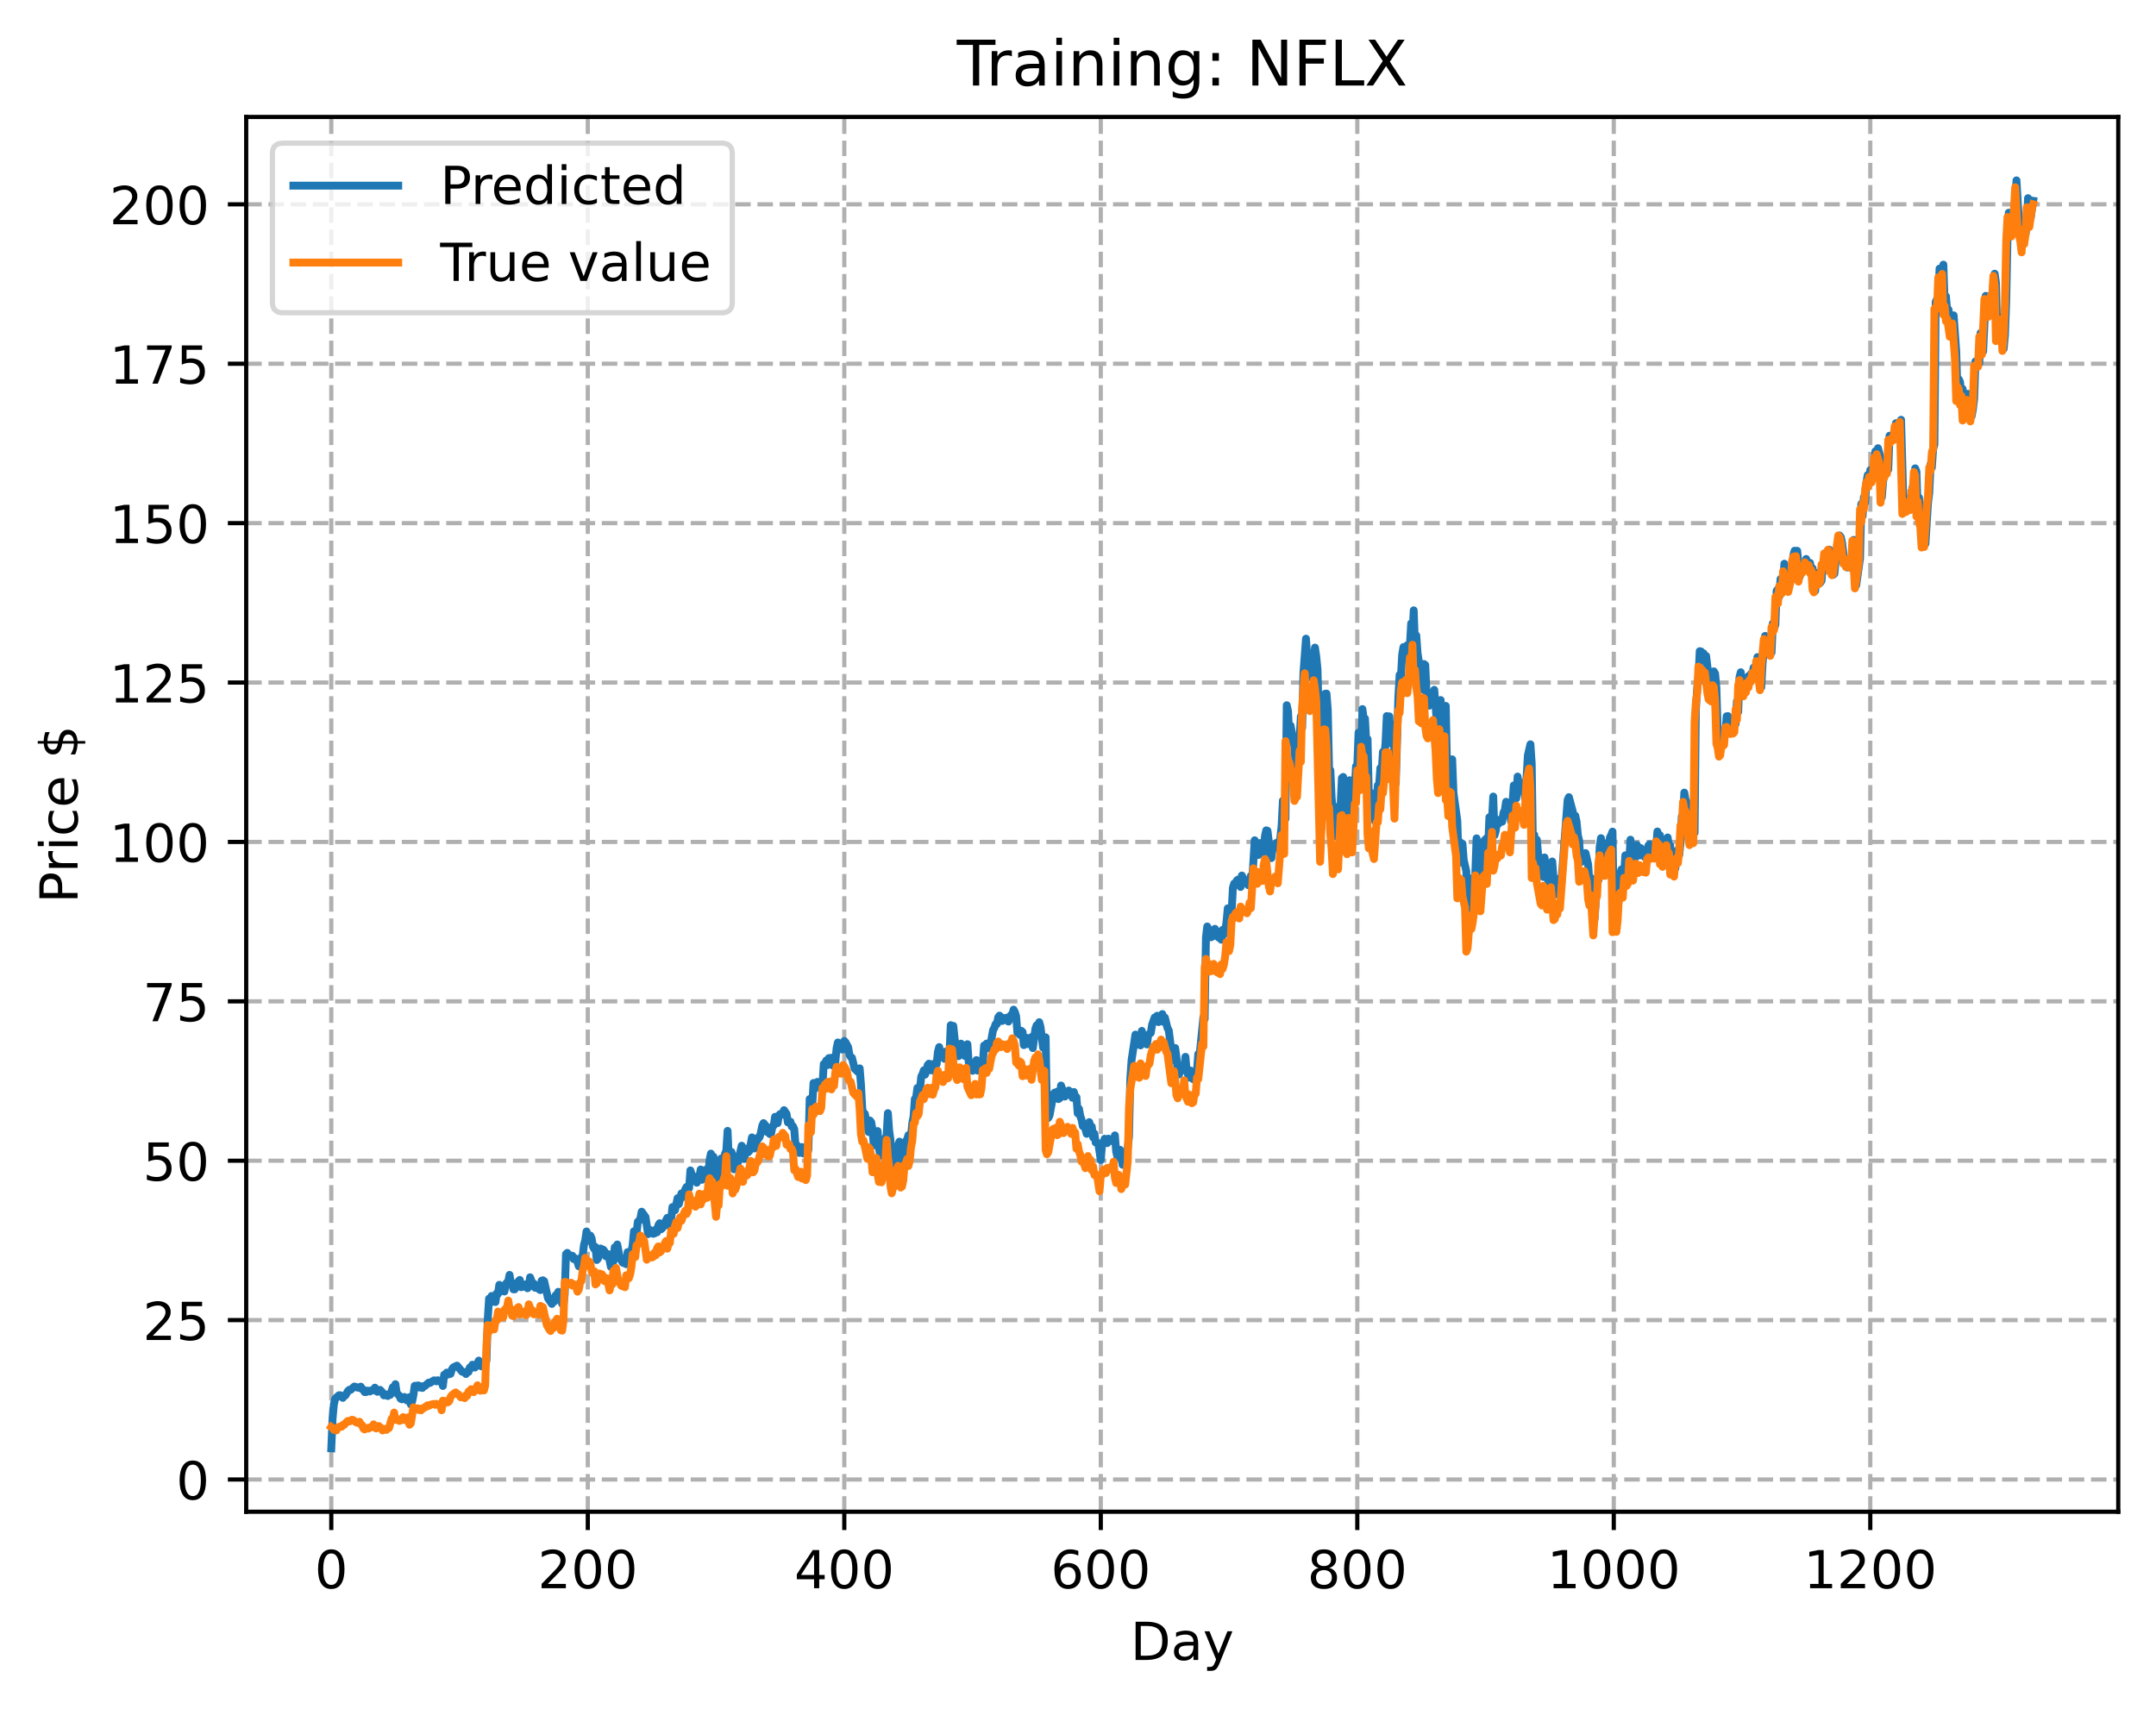 <?xml version="1.0" encoding="utf-8" standalone="no"?>
<!DOCTYPE svg PUBLIC "-//W3C//DTD SVG 1.1//EN"
  "http://www.w3.org/Graphics/SVG/1.1/DTD/svg11.dtd">
<!-- Created with matplotlib (https://matplotlib.org/) -->
<svg height="325.986pt" version="1.1" viewBox="0 0 411.286 325.986" width="411.286pt" xmlns="http://www.w3.org/2000/svg" xmlns:xlink="http://www.w3.org/1999/xlink">
 <defs>
  <style type="text/css">
*{stroke-linecap:butt;stroke-linejoin:round;}
  </style>
 </defs>
 <g id="figure_1">
  <g id="patch_1">
   <path d="M 0 325.986 
L 411.286 325.986 
L 411.286 0 
L 0 0 
z
" style="fill:#ffffff;"/>
  </g>
  <g id="axes_1">
   <g id="patch_2">
    <path d="M 46.966 288.43 
L 404.086 288.43 
L 404.086 22.318 
L 46.966 22.318 
z
" style="fill:#ffffff;"/>
   </g>
   <g id="matplotlib.axis_1">
    <g id="xtick_1">
     <g id="line2d_1">
      <path clip-path="url(#p05f0512b74)" d="M 63.198 288.43 
L 63.198 22.318 
" style="fill:none;stroke:#b0b0b0;stroke-dasharray:2.96,1.28;stroke-dashoffset:0;stroke-width:0.8;"/>
     </g>
     <g id="line2d_2">
      <defs>
       <path d="M 0 0 
L 0 3.5 
" id="m3e01f997fb" style="stroke:#000000;stroke-width:0.8;"/>
      </defs>
      <g>
       <use style="stroke:#000000;stroke-width:0.8;" x="63.198" xlink:href="#m3e01f997fb" y="288.43"/>
      </g>
     </g>
     <g id="text_1">
      <!-- 0 -->
      <defs>
       <path d="M 31.781 66.406 
Q 24.172 66.406 20.328 58.906 
Q 16.5 51.422 16.5 36.375 
Q 16.5 21.391 20.328 13.891 
Q 24.172 6.391 31.781 6.391 
Q 39.453 6.391 43.281 13.891 
Q 47.125 21.391 47.125 36.375 
Q 47.125 51.422 43.281 58.906 
Q 39.453 66.406 31.781 66.406 
z
M 31.781 74.219 
Q 44.047 74.219 50.516 64.516 
Q 56.984 54.828 56.984 36.375 
Q 56.984 17.969 50.516 8.266 
Q 44.047 -1.422 31.781 -1.422 
Q 19.531 -1.422 13.062 8.266 
Q 6.594 17.969 6.594 36.375 
Q 6.594 54.828 13.062 64.516 
Q 19.531 74.219 31.781 74.219 
z
" id="DejaVuSans-48"/>
      </defs>
      <g transform="translate(60.017 303.029)scale(0.1 -0.1)">
       <use xlink:href="#DejaVuSans-48"/>
      </g>
     </g>
    </g>
    <g id="xtick_2">
     <g id="line2d_3">
      <path clip-path="url(#p05f0512b74)" d="M 112.129 288.43 
L 112.129 22.318 
" style="fill:none;stroke:#b0b0b0;stroke-dasharray:2.96,1.28;stroke-dashoffset:0;stroke-width:0.8;"/>
     </g>
     <g id="line2d_4">
      <g>
       <use style="stroke:#000000;stroke-width:0.8;" x="112.129" xlink:href="#m3e01f997fb" y="288.43"/>
      </g>
     </g>
     <g id="text_2">
      <!-- 200 -->
      <defs>
       <path d="M 19.188 8.297 
L 53.609 8.297 
L 53.609 0 
L 7.328 0 
L 7.328 8.297 
Q 12.938 14.109 22.625 23.891 
Q 32.328 33.688 34.812 36.531 
Q 39.547 41.844 41.422 45.531 
Q 43.312 49.219 43.312 52.781 
Q 43.312 58.594 39.234 62.25 
Q 35.156 65.922 28.609 65.922 
Q 23.969 65.922 18.812 64.312 
Q 13.672 62.703 7.812 59.422 
L 7.812 69.391 
Q 13.766 71.781 18.938 73 
Q 24.125 74.219 28.422 74.219 
Q 39.75 74.219 46.484 68.547 
Q 53.219 62.891 53.219 53.422 
Q 53.219 48.922 51.531 44.891 
Q 49.859 40.875 45.406 35.406 
Q 44.188 33.984 37.641 27.219 
Q 31.109 20.453 19.188 8.297 
z
" id="DejaVuSans-50"/>
      </defs>
      <g transform="translate(102.585 303.029)scale(0.1 -0.1)">
       <use xlink:href="#DejaVuSans-50"/>
       <use x="63.623" xlink:href="#DejaVuSans-48"/>
       <use x="127.246" xlink:href="#DejaVuSans-48"/>
      </g>
     </g>
    </g>
    <g id="xtick_3">
     <g id="line2d_5">
      <path clip-path="url(#p05f0512b74)" d="M 161.06 288.43 
L 161.06 22.318 
" style="fill:none;stroke:#b0b0b0;stroke-dasharray:2.96,1.28;stroke-dashoffset:0;stroke-width:0.8;"/>
     </g>
     <g id="line2d_6">
      <g>
       <use style="stroke:#000000;stroke-width:0.8;" x="161.06" xlink:href="#m3e01f997fb" y="288.43"/>
      </g>
     </g>
     <g id="text_3">
      <!-- 400 -->
      <defs>
       <path d="M 37.797 64.312 
L 12.891 25.391 
L 37.797 25.391 
z
M 35.203 72.906 
L 47.609 72.906 
L 47.609 25.391 
L 58.016 25.391 
L 58.016 17.188 
L 47.609 17.188 
L 47.609 0 
L 37.797 0 
L 37.797 17.188 
L 4.891 17.188 
L 4.891 26.703 
z
" id="DejaVuSans-52"/>
      </defs>
      <g transform="translate(151.516 303.029)scale(0.1 -0.1)">
       <use xlink:href="#DejaVuSans-52"/>
       <use x="63.623" xlink:href="#DejaVuSans-48"/>
       <use x="127.246" xlink:href="#DejaVuSans-48"/>
      </g>
     </g>
    </g>
    <g id="xtick_4">
     <g id="line2d_7">
      <path clip-path="url(#p05f0512b74)" d="M 209.99 288.43 
L 209.99 22.318 
" style="fill:none;stroke:#b0b0b0;stroke-dasharray:2.96,1.28;stroke-dashoffset:0;stroke-width:0.8;"/>
     </g>
     <g id="line2d_8">
      <g>
       <use style="stroke:#000000;stroke-width:0.8;" x="209.99" xlink:href="#m3e01f997fb" y="288.43"/>
      </g>
     </g>
     <g id="text_4">
      <!-- 600 -->
      <defs>
       <path d="M 33.016 40.375 
Q 26.375 40.375 22.484 35.828 
Q 18.609 31.297 18.609 23.391 
Q 18.609 15.531 22.484 10.953 
Q 26.375 6.391 33.016 6.391 
Q 39.656 6.391 43.531 10.953 
Q 47.406 15.531 47.406 23.391 
Q 47.406 31.297 43.531 35.828 
Q 39.656 40.375 33.016 40.375 
z
M 52.594 71.297 
L 52.594 62.312 
Q 48.875 64.062 45.094 64.984 
Q 41.312 65.922 37.594 65.922 
Q 27.828 65.922 22.672 59.328 
Q 17.531 52.734 16.797 39.406 
Q 19.672 43.656 24.016 45.922 
Q 28.375 48.188 33.594 48.188 
Q 44.578 48.188 50.953 41.516 
Q 57.328 34.859 57.328 23.391 
Q 57.328 12.156 50.688 5.359 
Q 44.047 -1.422 33.016 -1.422 
Q 20.359 -1.422 13.672 8.266 
Q 6.984 17.969 6.984 36.375 
Q 6.984 53.656 15.188 63.938 
Q 23.391 74.219 37.203 74.219 
Q 40.922 74.219 44.703 73.484 
Q 48.484 72.75 52.594 71.297 
z
" id="DejaVuSans-54"/>
      </defs>
      <g transform="translate(200.446 303.029)scale(0.1 -0.1)">
       <use xlink:href="#DejaVuSans-54"/>
       <use x="63.623" xlink:href="#DejaVuSans-48"/>
       <use x="127.246" xlink:href="#DejaVuSans-48"/>
      </g>
     </g>
    </g>
    <g id="xtick_5">
     <g id="line2d_9">
      <path clip-path="url(#p05f0512b74)" d="M 258.921 288.43 
L 258.921 22.318 
" style="fill:none;stroke:#b0b0b0;stroke-dasharray:2.96,1.28;stroke-dashoffset:0;stroke-width:0.8;"/>
     </g>
     <g id="line2d_10">
      <g>
       <use style="stroke:#000000;stroke-width:0.8;" x="258.921" xlink:href="#m3e01f997fb" y="288.43"/>
      </g>
     </g>
     <g id="text_5">
      <!-- 800 -->
      <defs>
       <path d="M 31.781 34.625 
Q 24.75 34.625 20.719 30.859 
Q 16.703 27.094 16.703 20.516 
Q 16.703 13.922 20.719 10.156 
Q 24.75 6.391 31.781 6.391 
Q 38.812 6.391 42.859 10.172 
Q 46.922 13.969 46.922 20.516 
Q 46.922 27.094 42.891 30.859 
Q 38.875 34.625 31.781 34.625 
z
M 21.922 38.812 
Q 15.578 40.375 12.031 44.719 
Q 8.5 49.078 8.5 55.328 
Q 8.5 64.062 14.719 69.141 
Q 20.953 74.219 31.781 74.219 
Q 42.672 74.219 48.875 69.141 
Q 55.078 64.062 55.078 55.328 
Q 55.078 49.078 51.531 44.719 
Q 48 40.375 41.703 38.812 
Q 48.828 37.156 52.797 32.312 
Q 56.781 27.484 56.781 20.516 
Q 56.781 9.906 50.312 4.234 
Q 43.844 -1.422 31.781 -1.422 
Q 19.734 -1.422 13.25 4.234 
Q 6.781 9.906 6.781 20.516 
Q 6.781 27.484 10.781 32.312 
Q 14.797 37.156 21.922 38.812 
z
M 18.312 54.391 
Q 18.312 48.734 21.844 45.562 
Q 25.391 42.391 31.781 42.391 
Q 38.141 42.391 41.719 45.562 
Q 45.312 48.734 45.312 54.391 
Q 45.312 60.062 41.719 63.234 
Q 38.141 66.406 31.781 66.406 
Q 25.391 66.406 21.844 63.234 
Q 18.312 60.062 18.312 54.391 
z
" id="DejaVuSans-56"/>
      </defs>
      <g transform="translate(249.377 303.029)scale(0.1 -0.1)">
       <use xlink:href="#DejaVuSans-56"/>
       <use x="63.623" xlink:href="#DejaVuSans-48"/>
       <use x="127.246" xlink:href="#DejaVuSans-48"/>
      </g>
     </g>
    </g>
    <g id="xtick_6">
     <g id="line2d_11">
      <path clip-path="url(#p05f0512b74)" d="M 307.851 288.43 
L 307.851 22.318 
" style="fill:none;stroke:#b0b0b0;stroke-dasharray:2.96,1.28;stroke-dashoffset:0;stroke-width:0.8;"/>
     </g>
     <g id="line2d_12">
      <g>
       <use style="stroke:#000000;stroke-width:0.8;" x="307.851" xlink:href="#m3e01f997fb" y="288.43"/>
      </g>
     </g>
     <g id="text_6">
      <!-- 1000 -->
      <defs>
       <path d="M 12.406 8.297 
L 28.516 8.297 
L 28.516 63.922 
L 10.984 60.406 
L 10.984 69.391 
L 28.422 72.906 
L 38.281 72.906 
L 38.281 8.297 
L 54.391 8.297 
L 54.391 0 
L 12.406 0 
z
" id="DejaVuSans-49"/>
      </defs>
      <g transform="translate(295.126 303.029)scale(0.1 -0.1)">
       <use xlink:href="#DejaVuSans-49"/>
       <use x="63.623" xlink:href="#DejaVuSans-48"/>
       <use x="127.246" xlink:href="#DejaVuSans-48"/>
       <use x="190.869" xlink:href="#DejaVuSans-48"/>
      </g>
     </g>
    </g>
    <g id="xtick_7">
     <g id="line2d_13">
      <path clip-path="url(#p05f0512b74)" d="M 356.782 288.43 
L 356.782 22.318 
" style="fill:none;stroke:#b0b0b0;stroke-dasharray:2.96,1.28;stroke-dashoffset:0;stroke-width:0.8;"/>
     </g>
     <g id="line2d_14">
      <g>
       <use style="stroke:#000000;stroke-width:0.8;" x="356.782" xlink:href="#m3e01f997fb" y="288.43"/>
      </g>
     </g>
     <g id="text_7">
      <!-- 1200 -->
      <g transform="translate(344.057 303.029)scale(0.1 -0.1)">
       <use xlink:href="#DejaVuSans-49"/>
       <use x="63.623" xlink:href="#DejaVuSans-50"/>
       <use x="127.246" xlink:href="#DejaVuSans-48"/>
       <use x="190.869" xlink:href="#DejaVuSans-48"/>
      </g>
     </g>
    </g>
    <g id="text_8">
     <!-- Day -->
     <defs>
      <path d="M 19.672 64.797 
L 19.672 8.109 
L 31.594 8.109 
Q 46.688 8.109 53.688 14.938 
Q 60.688 21.781 60.688 36.531 
Q 60.688 51.172 53.688 57.984 
Q 46.688 64.797 31.594 64.797 
z
M 9.812 72.906 
L 30.078 72.906 
Q 51.266 72.906 61.172 64.094 
Q 71.094 55.281 71.094 36.531 
Q 71.094 17.672 61.125 8.828 
Q 51.172 0 30.078 0 
L 9.812 0 
z
" id="DejaVuSans-68"/>
      <path d="M 34.281 27.484 
Q 23.391 27.484 19.188 25 
Q 14.984 22.516 14.984 16.5 
Q 14.984 11.719 18.141 8.906 
Q 21.297 6.109 26.703 6.109 
Q 34.188 6.109 38.703 11.406 
Q 43.219 16.703 43.219 25.484 
L 43.219 27.484 
z
M 52.203 31.203 
L 52.203 0 
L 43.219 0 
L 43.219 8.297 
Q 40.141 3.328 35.547 0.953 
Q 30.953 -1.422 24.312 -1.422 
Q 15.922 -1.422 10.953 3.297 
Q 6 8.016 6 15.922 
Q 6 25.141 12.172 29.828 
Q 18.359 34.516 30.609 34.516 
L 43.219 34.516 
L 43.219 35.406 
Q 43.219 41.609 39.141 45 
Q 35.062 48.391 27.688 48.391 
Q 23 48.391 18.547 47.266 
Q 14.109 46.141 10.016 43.891 
L 10.016 52.203 
Q 14.938 54.109 19.578 55.047 
Q 24.219 56 28.609 56 
Q 40.484 56 46.344 49.844 
Q 52.203 43.703 52.203 31.203 
z
" id="DejaVuSans-97"/>
      <path d="M 32.172 -5.078 
Q 28.375 -14.844 24.75 -17.812 
Q 21.141 -20.797 15.094 -20.797 
L 7.906 -20.797 
L 7.906 -13.281 
L 13.188 -13.281 
Q 16.891 -13.281 18.938 -11.516 
Q 21 -9.766 23.484 -3.219 
L 25.094 0.875 
L 2.984 54.688 
L 12.5 54.688 
L 29.594 11.922 
L 46.688 54.688 
L 56.203 54.688 
z
" id="DejaVuSans-121"/>
     </defs>
     <g transform="translate(215.652 316.707)scale(0.1 -0.1)">
      <use xlink:href="#DejaVuSans-68"/>
      <use x="77.002" xlink:href="#DejaVuSans-97"/>
      <use x="138.281" xlink:href="#DejaVuSans-121"/>
     </g>
    </g>
   </g>
   <g id="matplotlib.axis_2">
    <g id="ytick_1">
     <g id="line2d_15">
      <path clip-path="url(#p05f0512b74)" d="M 46.966 282.282 
L 404.086 282.282 
" style="fill:none;stroke:#b0b0b0;stroke-dasharray:2.96,1.28;stroke-dashoffset:0;stroke-width:0.8;"/>
     </g>
     <g id="line2d_16">
      <defs>
       <path d="M 0 0 
L -3.5 0 
" id="m20104ce416" style="stroke:#000000;stroke-width:0.8;"/>
      </defs>
      <g>
       <use style="stroke:#000000;stroke-width:0.8;" x="46.966" xlink:href="#m20104ce416" y="282.282"/>
      </g>
     </g>
     <g id="text_9">
      <!-- 0 -->
      <g transform="translate(33.603 286.081)scale(0.1 -0.1)">
       <use xlink:href="#DejaVuSans-48"/>
      </g>
     </g>
    </g>
    <g id="ytick_2">
     <g id="line2d_17">
      <path clip-path="url(#p05f0512b74)" d="M 46.966 251.87 
L 404.086 251.87 
" style="fill:none;stroke:#b0b0b0;stroke-dasharray:2.96,1.28;stroke-dashoffset:0;stroke-width:0.8;"/>
     </g>
     <g id="line2d_18">
      <g>
       <use style="stroke:#000000;stroke-width:0.8;" x="46.966" xlink:href="#m20104ce416" y="251.87"/>
      </g>
     </g>
     <g id="text_10">
      <!-- 25 -->
      <defs>
       <path d="M 10.797 72.906 
L 49.516 72.906 
L 49.516 64.594 
L 19.828 64.594 
L 19.828 46.734 
Q 21.969 47.469 24.109 47.828 
Q 26.266 48.188 28.422 48.188 
Q 40.625 48.188 47.75 41.5 
Q 54.891 34.812 54.891 23.391 
Q 54.891 11.625 47.562 5.094 
Q 40.234 -1.422 26.906 -1.422 
Q 22.312 -1.422 17.547 -0.641 
Q 12.797 0.141 7.719 1.703 
L 7.719 11.625 
Q 12.109 9.234 16.797 8.062 
Q 21.484 6.891 26.703 6.891 
Q 35.156 6.891 40.078 11.328 
Q 45.016 15.766 45.016 23.391 
Q 45.016 31 40.078 35.438 
Q 35.156 39.891 26.703 39.891 
Q 22.75 39.891 18.812 39.016 
Q 14.891 38.141 10.797 36.281 
z
" id="DejaVuSans-53"/>
      </defs>
      <g transform="translate(27.241 255.669)scale(0.1 -0.1)">
       <use xlink:href="#DejaVuSans-50"/>
       <use x="63.623" xlink:href="#DejaVuSans-53"/>
      </g>
     </g>
    </g>
    <g id="ytick_3">
     <g id="line2d_19">
      <path clip-path="url(#p05f0512b74)" d="M 46.966 221.458 
L 404.086 221.458 
" style="fill:none;stroke:#b0b0b0;stroke-dasharray:2.96,1.28;stroke-dashoffset:0;stroke-width:0.8;"/>
     </g>
     <g id="line2d_20">
      <g>
       <use style="stroke:#000000;stroke-width:0.8;" x="46.966" xlink:href="#m20104ce416" y="221.458"/>
      </g>
     </g>
     <g id="text_11">
      <!-- 50 -->
      <g transform="translate(27.241 225.257)scale(0.1 -0.1)">
       <use xlink:href="#DejaVuSans-53"/>
       <use x="63.623" xlink:href="#DejaVuSans-48"/>
      </g>
     </g>
    </g>
    <g id="ytick_4">
     <g id="line2d_21">
      <path clip-path="url(#p05f0512b74)" d="M 46.966 191.046 
L 404.086 191.046 
" style="fill:none;stroke:#b0b0b0;stroke-dasharray:2.96,1.28;stroke-dashoffset:0;stroke-width:0.8;"/>
     </g>
     <g id="line2d_22">
      <g>
       <use style="stroke:#000000;stroke-width:0.8;" x="46.966" xlink:href="#m20104ce416" y="191.046"/>
      </g>
     </g>
     <g id="text_12">
      <!-- 75 -->
      <defs>
       <path d="M 8.203 72.906 
L 55.078 72.906 
L 55.078 68.703 
L 28.609 0 
L 18.312 0 
L 43.219 64.594 
L 8.203 64.594 
z
" id="DejaVuSans-55"/>
      </defs>
      <g transform="translate(27.241 194.846)scale(0.1 -0.1)">
       <use xlink:href="#DejaVuSans-55"/>
       <use x="63.623" xlink:href="#DejaVuSans-53"/>
      </g>
     </g>
    </g>
    <g id="ytick_5">
     <g id="line2d_23">
      <path clip-path="url(#p05f0512b74)" d="M 46.966 160.635 
L 404.086 160.635 
" style="fill:none;stroke:#b0b0b0;stroke-dasharray:2.96,1.28;stroke-dashoffset:0;stroke-width:0.8;"/>
     </g>
     <g id="line2d_24">
      <g>
       <use style="stroke:#000000;stroke-width:0.8;" x="46.966" xlink:href="#m20104ce416" y="160.635"/>
      </g>
     </g>
     <g id="text_13">
      <!-- 100 -->
      <g transform="translate(20.878 164.434)scale(0.1 -0.1)">
       <use xlink:href="#DejaVuSans-49"/>
       <use x="63.623" xlink:href="#DejaVuSans-48"/>
       <use x="127.246" xlink:href="#DejaVuSans-48"/>
      </g>
     </g>
    </g>
    <g id="ytick_6">
     <g id="line2d_25">
      <path clip-path="url(#p05f0512b74)" d="M 46.966 130.223 
L 404.086 130.223 
" style="fill:none;stroke:#b0b0b0;stroke-dasharray:2.96,1.28;stroke-dashoffset:0;stroke-width:0.8;"/>
     </g>
     <g id="line2d_26">
      <g>
       <use style="stroke:#000000;stroke-width:0.8;" x="46.966" xlink:href="#m20104ce416" y="130.223"/>
      </g>
     </g>
     <g id="text_14">
      <!-- 125 -->
      <g transform="translate(20.878 134.022)scale(0.1 -0.1)">
       <use xlink:href="#DejaVuSans-49"/>
       <use x="63.623" xlink:href="#DejaVuSans-50"/>
       <use x="127.246" xlink:href="#DejaVuSans-53"/>
      </g>
     </g>
    </g>
    <g id="ytick_7">
     <g id="line2d_27">
      <path clip-path="url(#p05f0512b74)" d="M 46.966 99.811 
L 404.086 99.811 
" style="fill:none;stroke:#b0b0b0;stroke-dasharray:2.96,1.28;stroke-dashoffset:0;stroke-width:0.8;"/>
     </g>
     <g id="line2d_28">
      <g>
       <use style="stroke:#000000;stroke-width:0.8;" x="46.966" xlink:href="#m20104ce416" y="99.811"/>
      </g>
     </g>
     <g id="text_15">
      <!-- 150 -->
      <g transform="translate(20.878 103.61)scale(0.1 -0.1)">
       <use xlink:href="#DejaVuSans-49"/>
       <use x="63.623" xlink:href="#DejaVuSans-53"/>
       <use x="127.246" xlink:href="#DejaVuSans-48"/>
      </g>
     </g>
    </g>
    <g id="ytick_8">
     <g id="line2d_29">
      <path clip-path="url(#p05f0512b74)" d="M 46.966 69.4 
L 404.086 69.4 
" style="fill:none;stroke:#b0b0b0;stroke-dasharray:2.96,1.28;stroke-dashoffset:0;stroke-width:0.8;"/>
     </g>
     <g id="line2d_30">
      <g>
       <use style="stroke:#000000;stroke-width:0.8;" x="46.966" xlink:href="#m20104ce416" y="69.4"/>
      </g>
     </g>
     <g id="text_16">
      <!-- 175 -->
      <g transform="translate(20.878 73.199)scale(0.1 -0.1)">
       <use xlink:href="#DejaVuSans-49"/>
       <use x="63.623" xlink:href="#DejaVuSans-55"/>
       <use x="127.246" xlink:href="#DejaVuSans-53"/>
      </g>
     </g>
    </g>
    <g id="ytick_9">
     <g id="line2d_31">
      <path clip-path="url(#p05f0512b74)" d="M 46.966 38.988 
L 404.086 38.988 
" style="fill:none;stroke:#b0b0b0;stroke-dasharray:2.96,1.28;stroke-dashoffset:0;stroke-width:0.8;"/>
     </g>
     <g id="line2d_32">
      <g>
       <use style="stroke:#000000;stroke-width:0.8;" x="46.966" xlink:href="#m20104ce416" y="38.988"/>
      </g>
     </g>
     <g id="text_17">
      <!-- 200 -->
      <g transform="translate(20.878 42.787)scale(0.1 -0.1)">
       <use xlink:href="#DejaVuSans-50"/>
       <use x="63.623" xlink:href="#DejaVuSans-48"/>
       <use x="127.246" xlink:href="#DejaVuSans-48"/>
      </g>
     </g>
    </g>
    <g id="text_18">
     <!-- Price $ -->
     <defs>
      <path d="M 19.672 64.797 
L 19.672 37.406 
L 32.078 37.406 
Q 38.969 37.406 42.719 40.969 
Q 46.484 44.531 46.484 51.125 
Q 46.484 57.672 42.719 61.234 
Q 38.969 64.797 32.078 64.797 
z
M 9.812 72.906 
L 32.078 72.906 
Q 44.344 72.906 50.609 67.359 
Q 56.891 61.812 56.891 51.125 
Q 56.891 40.328 50.609 34.812 
Q 44.344 29.297 32.078 29.297 
L 19.672 29.297 
L 19.672 0 
L 9.812 0 
z
" id="DejaVuSans-80"/>
      <path d="M 41.109 46.297 
Q 39.594 47.172 37.812 47.578 
Q 36.031 48 33.891 48 
Q 26.266 48 22.188 43.047 
Q 18.109 38.094 18.109 28.812 
L 18.109 0 
L 9.078 0 
L 9.078 54.688 
L 18.109 54.688 
L 18.109 46.188 
Q 20.953 51.172 25.484 53.578 
Q 30.031 56 36.531 56 
Q 37.453 56 38.578 55.875 
Q 39.703 55.766 41.062 55.516 
z
" id="DejaVuSans-114"/>
      <path d="M 9.422 54.688 
L 18.406 54.688 
L 18.406 0 
L 9.422 0 
z
M 9.422 75.984 
L 18.406 75.984 
L 18.406 64.594 
L 9.422 64.594 
z
" id="DejaVuSans-105"/>
      <path d="M 48.781 52.594 
L 48.781 44.188 
Q 44.969 46.297 41.141 47.344 
Q 37.312 48.391 33.406 48.391 
Q 24.656 48.391 19.812 42.844 
Q 14.984 37.312 14.984 27.297 
Q 14.984 17.281 19.812 11.734 
Q 24.656 6.203 33.406 6.203 
Q 37.312 6.203 41.141 7.25 
Q 44.969 8.297 48.781 10.406 
L 48.781 2.094 
Q 45.016 0.344 40.984 -0.531 
Q 36.969 -1.422 32.422 -1.422 
Q 20.062 -1.422 12.781 6.344 
Q 5.516 14.109 5.516 27.297 
Q 5.516 40.672 12.859 48.328 
Q 20.219 56 33.016 56 
Q 37.156 56 41.109 55.141 
Q 45.062 54.297 48.781 52.594 
z
" id="DejaVuSans-99"/>
      <path d="M 56.203 29.594 
L 56.203 25.203 
L 14.891 25.203 
Q 15.484 15.922 20.484 11.062 
Q 25.484 6.203 34.422 6.203 
Q 39.594 6.203 44.453 7.469 
Q 49.312 8.734 54.109 11.281 
L 54.109 2.781 
Q 49.266 0.734 44.188 -0.344 
Q 39.109 -1.422 33.891 -1.422 
Q 20.797 -1.422 13.156 6.188 
Q 5.516 13.812 5.516 26.812 
Q 5.516 40.234 12.766 48.109 
Q 20.016 56 32.328 56 
Q 43.359 56 49.781 48.891 
Q 56.203 41.797 56.203 29.594 
z
M 47.219 32.234 
Q 47.125 39.594 43.094 43.984 
Q 39.062 48.391 32.422 48.391 
Q 24.906 48.391 20.391 44.141 
Q 15.875 39.891 15.188 32.172 
z
" id="DejaVuSans-101"/>
      <path id="DejaVuSans-32"/>
      <path d="M 33.797 -14.703 
L 28.906 -14.703 
L 28.859 0 
Q 23.734 0.094 18.609 1.188 
Q 13.484 2.297 8.297 4.5 
L 8.297 13.281 
Q 13.281 10.156 18.375 8.562 
Q 23.484 6.984 28.906 6.938 
L 28.906 29.203 
Q 18.109 30.953 13.203 35.156 
Q 8.297 39.359 8.297 46.688 
Q 8.297 54.641 13.625 59.219 
Q 18.953 63.812 28.906 64.5 
L 28.906 75.984 
L 33.797 75.984 
L 33.797 64.656 
Q 38.328 64.453 42.578 63.688 
Q 46.828 62.938 50.875 61.625 
L 50.875 53.078 
Q 46.828 55.125 42.547 56.25 
Q 38.281 57.375 33.797 57.562 
L 33.797 36.719 
Q 44.875 35.016 50.094 30.609 
Q 55.328 26.219 55.328 18.609 
Q 55.328 10.359 49.781 5.594 
Q 44.234 0.828 33.797 0.094 
z
M 28.906 37.594 
L 28.906 57.625 
Q 23.25 56.984 20.266 54.391 
Q 17.281 51.812 17.281 47.516 
Q 17.281 43.312 20.031 40.969 
Q 22.797 38.625 28.906 37.594 
z
M 33.797 28.219 
L 33.797 7.078 
Q 39.984 7.906 43.141 10.594 
Q 46.297 13.281 46.297 17.672 
Q 46.297 21.969 43.281 24.5 
Q 40.281 27.047 33.797 28.219 
z
" id="DejaVuSans-36"/>
     </defs>
     <g transform="translate(14.798 172.342)rotate(-90)scale(0.1 -0.1)">
      <use xlink:href="#DejaVuSans-80"/>
      <use x="58.553" xlink:href="#DejaVuSans-114"/>
      <use x="99.666" xlink:href="#DejaVuSans-105"/>
      <use x="127.449" xlink:href="#DejaVuSans-99"/>
      <use x="182.43" xlink:href="#DejaVuSans-101"/>
      <use x="243.953" xlink:href="#DejaVuSans-32"/>
      <use x="275.74" xlink:href="#DejaVuSans-36"/>
     </g>
    </g>
   </g>
   <g id="line2d_33">
    <path clip-path="url(#p05f0512b74)" d="M 63.198 276.334 
L 63.443 270.655 
L 63.688 267.958 
L 63.932 266.885 
L 64.666 266.203 
L 64.911 266.197 
L 65.4 266.706 
L 65.645 266.312 
L 65.89 266.248 
L 66.379 265.391 
L 66.623 265.171 
L 66.868 265.189 
L 67.602 264.538 
L 68.336 264.775 
L 68.825 264.562 
L 69.07 265.048 
L 69.315 265.113 
L 69.559 265.599 
L 69.804 265.612 
L 70.049 265.333 
L 70.293 265.343 
L 70.538 265.491 
L 70.783 265.291 
L 71.027 265.3 
L 71.272 265.185 
L 71.517 264.757 
L 71.761 265.367 
L 72.006 265.553 
L 72.495 265.172 
L 72.984 265.694 
L 73.229 266.229 
L 73.474 266.051 
L 73.718 266.056 
L 73.963 266.353 
L 74.208 266.16 
L 74.452 266.129 
L 74.942 264.675 
L 75.186 264.837 
L 75.431 264.092 
L 75.676 265.817 
L 76.165 266.27 
L 76.41 266.849 
L 76.654 266.981 
L 76.899 266.896 
L 77.144 266.533 
L 77.388 266.78 
L 77.633 267.201 
L 77.878 266.696 
L 78.122 266.566 
L 78.367 267.954 
L 78.611 267.409 
L 78.856 266.211 
L 79.101 264.413 
L 79.835 264.341 
L 80.079 264.738 
L 80.324 264.495 
L 80.569 264.813 
L 80.813 264.459 
L 81.058 264.435 
L 81.792 263.793 
L 82.037 263.852 
L 82.771 263.367 
L 83.015 263.399 
L 83.26 263.555 
L 83.505 263.339 
L 83.994 263.592 
L 84.239 263.532 
L 84.483 264.435 
L 84.728 262.291 
L 84.972 262.48 
L 85.217 261.886 
L 85.462 261.921 
L 85.706 262.203 
L 85.951 262.11 
L 86.196 261.297 
L 86.44 260.919 
L 86.93 260.661 
L 87.174 260.553 
L 88.153 261.711 
L 88.642 261.855 
L 88.887 262.15 
L 89.132 261.63 
L 89.376 261.757 
L 89.621 260.924 
L 89.866 261.038 
L 90.11 260.384 
L 90.599 260.919 
L 90.844 260.565 
L 91.333 259.594 
L 91.578 259.951 
L 91.823 260.693 
L 92.067 260.691 
L 92.312 260.411 
L 92.557 260.634 
L 92.801 259.54 
L 93.046 251.709 
L 93.291 247.777 
L 93.535 248.586 
L 93.78 247.259 
L 94.514 248.426 
L 94.759 246.757 
L 95.003 246.862 
L 95.248 245.136 
L 95.982 246.352 
L 96.227 246.409 
L 96.471 244.981 
L 96.96 244.43 
L 97.205 243.242 
L 97.45 244.829 
L 97.694 244.775 
L 97.939 245.998 
L 98.184 246.004 
L 98.428 245.08 
L 98.673 245.058 
L 98.918 244.424 
L 99.162 244.206 
L 99.407 245.601 
L 99.896 245.265 
L 100.141 245.543 
L 100.386 245.01 
L 100.63 245.793 
L 100.875 245.545 
L 101.12 243.698 
L 101.609 244.955 
L 101.854 244.912 
L 102.098 245.712 
L 102.343 245.519 
L 102.832 245.975 
L 103.077 246.138 
L 103.321 244.35 
L 103.566 244.275 
L 103.811 244.445 
L 104.545 247.718 
L 105.279 248.783 
L 105.523 247.707 
L 105.768 248.304 
L 106.013 247.113 
L 106.257 247.084 
L 106.502 246.469 
L 106.747 246.564 
L 107.236 248.774 
L 107.481 248.926 
L 107.725 246.923 
L 107.97 239.275 
L 108.215 239.042 
L 108.459 239.622 
L 108.704 239.451 
L 108.948 239.674 
L 109.193 239.594 
L 109.438 240.228 
L 109.682 240.055 
L 109.927 240.324 
L 110.172 240.816 
L 110.416 241.607 
L 110.661 241.251 
L 110.906 239.858 
L 111.15 239.621 
L 111.395 237.545 
L 111.64 236.655 
L 111.884 234.952 
L 112.129 236.046 
L 112.374 235.752 
L 112.618 235.745 
L 112.863 236.282 
L 113.108 237.824 
L 113.352 238.283 
L 113.597 237.917 
L 113.842 240.399 
L 114.086 240.108 
L 114.331 238.815 
L 114.575 238.206 
L 114.82 238.972 
L 115.065 238.415 
L 115.309 238.718 
L 115.554 239.684 
L 115.799 239.316 
L 116.043 239.284 
L 116.533 241.713 
L 116.777 240.387 
L 117.022 240.687 
L 117.267 237.982 
L 117.511 238.035 
L 117.756 237.441 
L 118.245 240.114 
L 118.49 240.362 
L 118.735 240.852 
L 118.979 241 
L 119.224 240.522 
L 119.469 241.204 
L 119.713 238.9 
L 119.958 239.392 
L 120.203 239.561 
L 120.447 238.907 
L 120.692 237.5 
L 120.936 234.915 
L 121.181 235.484 
L 121.426 235.423 
L 121.67 233.092 
L 121.915 232.947 
L 122.16 232.477 
L 122.404 231.181 
L 123.138 232.193 
L 123.628 235.469 
L 123.872 234.594 
L 124.117 234.763 
L 124.606 235.401 
L 124.851 235.338 
L 125.096 234.578 
L 125.34 235.119 
L 125.585 233.777 
L 125.83 233.383 
L 126.074 234.552 
L 126.319 234.362 
L 126.563 233.975 
L 127.053 232.822 
L 127.297 232.356 
L 127.542 233.819 
L 127.787 232.851 
L 128.031 232.693 
L 128.276 230.295 
L 128.521 230.768 
L 128.765 230.91 
L 129.255 228.601 
L 129.499 229.733 
L 129.989 227.7 
L 130.233 228.408 
L 130.723 226.926 
L 130.967 226.462 
L 131.212 227.087 
L 131.457 226.658 
L 131.701 223.306 
L 131.946 224.052 
L 132.191 225.232 
L 132.435 224.536 
L 132.924 225.653 
L 133.169 224.381 
L 133.414 224.643 
L 133.658 223.138 
L 133.903 225.104 
L 134.148 224.324 
L 134.392 224.24 
L 134.637 223.174 
L 134.882 223.419 
L 135.126 224.004 
L 135.371 221.263 
L 135.616 220.103 
L 135.86 221.628 
L 136.105 220.674 
L 136.35 222.285 
L 136.839 227.337 
L 137.084 224.567 
L 137.328 225.139 
L 137.573 221.033 
L 137.818 221.464 
L 138.062 221.313 
L 138.307 220.118 
L 138.551 219.557 
L 138.796 215.761 
L 139.041 221.587 
L 139.285 219.812 
L 139.53 219.781 
L 139.775 220.517 
L 140.019 223.104 
L 140.264 220.864 
L 140.509 222.523 
L 140.753 221.843 
L 141.487 218.594 
L 141.732 219.611 
L 141.977 221.117 
L 142.221 219.689 
L 142.466 219.144 
L 142.711 219.862 
L 142.955 219.604 
L 143.445 217.009 
L 143.934 219.128 
L 144.178 218.724 
L 144.423 217.153 
L 144.668 217.296 
L 144.912 216.909 
L 145.157 216.068 
L 145.402 214.814 
L 145.646 214.281 
L 146.136 214.858 
L 146.38 216.003 
L 146.625 215.708 
L 146.87 216.375 
L 147.114 216.191 
L 147.359 214.919 
L 147.604 214.738 
L 147.848 213.081 
L 148.338 214.299 
L 148.582 212.812 
L 148.827 212.546 
L 149.072 212.471 
L 149.316 212.648 
L 149.561 211.809 
L 150.05 212.527 
L 150.295 214.142 
L 150.539 214.203 
L 150.784 214 
L 151.029 214.935 
L 151.273 214.881 
L 151.518 215.456 
L 151.763 218.807 
L 152.007 218.468 
L 152.497 219.968 
L 152.741 219.088 
L 152.986 218.846 
L 153.231 220.065 
L 153.475 219.793 
L 153.965 220.313 
L 154.209 219.343 
L 154.454 209.681 
L 154.699 210.041 
L 154.943 210.985 
L 155.188 206.623 
L 155.433 207.783 
L 155.922 206.425 
L 156.166 207.347 
L 156.411 207.132 
L 156.656 207.442 
L 156.9 206.871 
L 157.145 203.007 
L 157.39 202.908 
L 157.634 202.319 
L 157.879 203.202 
L 158.124 201.873 
L 158.368 202.042 
L 158.613 201.812 
L 158.858 203.293 
L 159.102 202.126 
L 159.347 202.603 
L 159.592 199.983 
L 159.836 198.894 
L 160.081 199.638 
L 160.326 199.071 
L 160.57 200.223 
L 160.815 200.224 
L 161.06 198.606 
L 161.304 198.879 
L 161.794 199.793 
L 162.038 201.235 
L 162.283 201.66 
L 162.527 201.816 
L 163.017 203.887 
L 163.751 204.597 
L 163.995 203.837 
L 164.24 206.916 
L 164.485 211.47 
L 164.729 212.768 
L 164.974 212.491 
L 165.708 215.981 
L 165.953 213.793 
L 166.197 214.11 
L 166.442 215.533 
L 166.687 218.524 
L 166.931 218.36 
L 167.176 216.474 
L 167.421 215.8 
L 167.665 219.007 
L 167.91 220.411 
L 168.154 219.581 
L 168.399 220.526 
L 168.644 219.655 
L 168.888 217.177 
L 169.133 216.663 
L 169.378 212.382 
L 169.622 215.73 
L 169.867 217.454 
L 170.112 221.367 
L 170.356 222.795 
L 170.601 221.846 
L 170.846 221.572 
L 171.09 219.122 
L 171.58 217.815 
L 171.824 221.023 
L 172.069 222.023 
L 172.314 221.833 
L 172.558 220.646 
L 172.803 217.722 
L 173.048 217.419 
L 173.292 216.583 
L 173.537 217.903 
L 173.782 216.902 
L 174.026 214.338 
L 174.271 213.039 
L 174.515 209.682 
L 174.76 209.407 
L 175.005 207.569 
L 175.249 208.208 
L 175.494 207.802 
L 175.739 205.409 
L 175.983 204.94 
L 176.228 204.214 
L 176.473 205.035 
L 176.962 203.228 
L 177.207 202.941 
L 177.451 204.198 
L 177.696 203.292 
L 177.941 203.005 
L 178.185 204.351 
L 178.43 203.458 
L 178.675 203.04 
L 178.919 200.678 
L 179.164 199.773 
L 179.409 201.053 
L 179.898 201.466 
L 180.142 202.013 
L 180.387 200.649 
L 180.632 201.472 
L 180.876 201.058 
L 181.121 201.345 
L 181.366 195.598 
L 181.61 196.657 
L 181.855 195.73 
L 182.344 200.443 
L 182.589 200.765 
L 182.834 201.519 
L 183.078 201.29 
L 183.323 199.121 
L 183.812 200.578 
L 184.057 201.47 
L 184.302 200.66 
L 184.546 199.222 
L 184.791 202.666 
L 185.525 204.309 
L 185.77 203.876 
L 186.014 203.996 
L 186.259 202.255 
L 186.503 204.271 
L 186.748 203.783 
L 186.993 204.246 
L 187.237 204.235 
L 187.482 202.924 
L 187.727 199.472 
L 187.971 200.1 
L 188.216 199.103 
L 188.461 200.011 
L 188.705 199.133 
L 188.95 199.258 
L 189.439 196.515 
L 189.684 196.125 
L 189.929 195.397 
L 190.173 195.392 
L 190.418 194.11 
L 190.663 193.773 
L 190.907 194.012 
L 191.152 194.799 
L 191.397 194.68 
L 191.641 194.231 
L 191.886 194.361 
L 192.13 194.148 
L 192.375 194.91 
L 192.864 193.656 
L 193.109 193.625 
L 193.354 192.635 
L 193.598 193.111 
L 193.843 193.916 
L 194.088 197.085 
L 194.332 197.101 
L 194.577 197.463 
L 194.822 196.669 
L 195.066 196.895 
L 195.311 199.405 
L 195.556 199.176 
L 195.8 197.997 
L 196.045 199.216 
L 196.29 198.291 
L 196.534 198.154 
L 196.779 197.86 
L 197.024 199.969 
L 197.513 196.297 
L 197.758 195.612 
L 198.002 196.865 
L 198.247 195.026 
L 198.491 195.923 
L 198.981 199.874 
L 199.225 198.025 
L 199.47 197.907 
L 199.715 212.711 
L 199.959 213.308 
L 200.204 212.846 
L 200.693 210.244 
L 200.938 208.779 
L 201.183 208.464 
L 201.427 209.456 
L 201.672 208.284 
L 201.917 209.697 
L 202.161 209.535 
L 202.406 207.108 
L 203.14 209.215 
L 203.385 208.708 
L 203.629 208.578 
L 203.874 208.059 
L 204.118 208.872 
L 204.363 208.653 
L 204.608 209.463 
L 204.852 208.341 
L 205.097 209.24 
L 205.342 209.328 
L 205.586 212.423 
L 205.831 211.552 
L 206.076 212.935 
L 206.32 213.618 
L 206.565 214.871 
L 206.81 214.533 
L 207.299 216.324 
L 207.544 214.538 
L 207.788 214.093 
L 208.033 214.932 
L 208.278 214.963 
L 208.522 217.004 
L 208.767 216.285 
L 209.012 217.98 
L 209.501 218.087 
L 209.99 221.313 
L 210.235 218.332 
L 210.479 218.225 
L 210.724 217.266 
L 210.969 217.952 
L 211.213 218.104 
L 211.458 217.247 
L 211.703 217.712 
L 212.192 217.412 
L 212.437 217.82 
L 212.681 216.622 
L 212.926 219.737 
L 213.171 220.753 
L 213.415 220.547 
L 213.66 219.377 
L 213.905 220.368 
L 214.149 222.238 
L 214.394 221.368 
L 214.639 221.264 
L 214.883 221.388 
L 215.373 216.782 
L 215.617 205.848 
L 215.862 202.252 
L 216.596 197.392 
L 216.84 199.295 
L 217.085 199.002 
L 217.33 199.336 
L 217.574 199.452 
L 217.819 196.686 
L 218.064 198.122 
L 218.308 198.106 
L 218.553 198.958 
L 218.798 199.277 
L 219.042 197.419 
L 219.532 197.069 
L 219.776 195.513 
L 220.266 194.129 
L 220.51 194.311 
L 220.755 193.797 
L 221 195.006 
L 221.489 194.18 
L 221.734 193.473 
L 221.978 194.979 
L 222.223 194.148 
L 222.712 196.14 
L 222.957 196.573 
L 223.446 200.455 
L 223.691 202.27 
L 223.935 201.372 
L 224.18 199.952 
L 224.425 201.724 
L 224.669 204.474 
L 224.914 205.002 
L 225.159 204.186 
L 225.403 203.853 
L 225.648 203.322 
L 225.893 203.956 
L 226.137 201.635 
L 226.382 204.434 
L 226.871 205.613 
L 227.116 204.259 
L 227.605 205.903 
L 227.85 205.79 
L 228.094 204.405 
L 228.339 204.27 
L 228.584 201.099 
L 228.828 201.419 
L 229.562 194.086 
L 229.807 194.406 
L 230.052 178.846 
L 230.296 176.766 
L 230.541 177.292 
L 230.786 178.413 
L 231.03 178.825 
L 231.275 178.521 
L 231.52 178.596 
L 231.764 177.211 
L 232.009 177.725 
L 232.254 177.778 
L 232.498 178.906 
L 232.743 178.851 
L 232.988 179.292 
L 233.232 177.405 
L 233.477 178.291 
L 233.722 177.554 
L 233.966 175.978 
L 234.211 173.299 
L 234.7 175.139 
L 234.945 174.053 
L 235.189 169.382 
L 235.434 168.576 
L 235.679 168.844 
L 235.923 168.014 
L 236.168 167.817 
L 236.413 168.106 
L 236.657 169.234 
L 236.902 167.045 
L 237.391 168.105 
L 237.636 168.387 
L 237.881 168.358 
L 238.125 168.896 
L 238.37 168.357 
L 238.615 167.104 
L 238.859 168.248 
L 239.349 160.319 
L 239.838 161.951 
L 240.082 163.126 
L 240.327 160.852 
L 240.572 162.094 
L 240.816 161.577 
L 241.061 162.612 
L 241.306 159.508 
L 241.55 158.423 
L 241.795 158.506 
L 242.284 162.774 
L 242.529 163.726 
L 242.774 161.7 
L 243.018 161.928 
L 243.508 160.808 
L 243.997 162.064 
L 244.486 157.528 
L 244.731 152.744 
L 244.976 153.585 
L 245.22 156.251 
L 245.465 134.55 
L 245.709 135.697 
L 245.954 140.824 
L 246.199 138.45 
L 246.933 142.447 
L 247.177 146.032 
L 247.422 145.508 
L 247.667 145.374 
L 248.156 136.664 
L 248.401 138.866 
L 248.645 128.385 
L 249.135 121.855 
L 249.379 125.431 
L 249.869 126.484 
L 250.113 129.243 
L 250.358 125.361 
L 250.603 125.856 
L 250.847 123.556 
L 251.092 125.245 
L 251.337 127.762 
L 252.07 158.028 
L 252.315 152.211 
L 252.804 132.356 
L 253.049 132.336 
L 253.294 135.491 
L 253.538 146.654 
L 253.783 146.964 
L 254.028 152.221 
L 254.272 154.959 
L 254.517 159.576 
L 254.762 154.362 
L 255.006 153.992 
L 255.496 158.655 
L 255.985 148.422 
L 256.23 148.24 
L 256.474 150.172 
L 256.964 155.254 
L 257.208 155.774 
L 257.453 148.86 
L 257.697 150.698 
L 257.942 154.075 
L 258.187 155.45 
L 258.676 146.191 
L 258.921 146.031 
L 259.165 139.773 
L 259.41 143.326 
L 259.655 143.64 
L 259.899 135.284 
L 260.144 137.189 
L 260.389 137.092 
L 260.633 141.655 
L 260.878 141.016 
L 261.123 152.058 
L 261.367 154.587 
L 261.612 151.329 
L 261.857 154.633 
L 262.346 156.758 
L 262.835 149.838 
L 263.08 149.833 
L 263.325 146.536 
L 263.569 147.397 
L 263.814 143.448 
L 264.058 144.372 
L 264.303 141.85 
L 264.548 136.617 
L 264.792 137.307 
L 265.037 136.675 
L 265.282 141.813 
L 265.526 138.404 
L 265.771 138.27 
L 266.26 149.506 
L 266.75 133.089 
L 266.994 128.758 
L 267.239 129.265 
L 267.484 124.876 
L 267.728 123.452 
L 267.973 125.555 
L 268.218 124.566 
L 268.462 123.098 
L 268.707 125.716 
L 268.952 123.282 
L 269.196 118.938 
L 269.441 121.469 
L 269.685 116.447 
L 269.93 123.207 
L 270.175 121.235 
L 270.419 124.628 
L 270.664 126.231 
L 270.909 131.123 
L 271.153 128.986 
L 271.398 131.549 
L 271.643 126.688 
L 271.887 126.869 
L 272.132 132.344 
L 272.377 134.09 
L 272.621 134.649 
L 272.866 132.404 
L 273.111 133.554 
L 273.355 133.942 
L 273.6 131.614 
L 274.089 137.63 
L 274.334 143.029 
L 274.579 145.85 
L 274.823 133.566 
L 275.313 141.047 
L 275.557 136.654 
L 275.802 134.685 
L 276.046 146.808 
L 276.291 146.122 
L 276.536 149.752 
L 276.78 144.937 
L 277.025 144.882 
L 277.27 151.283 
L 278.004 156.605 
L 278.248 164.664 
L 278.493 160.636 
L 278.738 163.727 
L 278.982 160.97 
L 279.227 164.106 
L 279.716 166.199 
L 279.961 174.589 
L 280.206 173.906 
L 280.695 167.609 
L 280.94 170.153 
L 281.184 168.877 
L 281.429 166.886 
L 281.673 159.952 
L 281.918 165.155 
L 282.163 166.716 
L 282.407 163.457 
L 282.652 166.914 
L 283.141 160.382 
L 283.631 159.896 
L 283.875 161.839 
L 284.12 155.922 
L 284.365 156.775 
L 284.609 156.419 
L 284.854 151.976 
L 285.099 159.362 
L 285.343 158.491 
L 285.588 156.398 
L 285.833 157.208 
L 286.322 156.367 
L 286.567 156.778 
L 286.811 155.033 
L 287.056 154.638 
L 287.301 152.981 
L 287.545 153.141 
L 287.79 154.729 
L 288.034 155.146 
L 288.279 156.74 
L 288.768 149.855 
L 289.013 152.27 
L 289.258 152.318 
L 289.502 148.164 
L 289.747 149.888 
L 289.992 149.267 
L 290.236 149.503 
L 290.481 150.058 
L 290.726 150.955 
L 290.97 152.461 
L 291.46 144.099 
L 291.949 142.007 
L 292.194 145.662 
L 292.438 162.423 
L 292.683 159.288 
L 292.928 161.391 
L 293.172 160.22 
L 293.417 163.026 
L 294.151 166.998 
L 294.395 167.315 
L 294.64 163.597 
L 294.885 165.565 
L 295.129 166.574 
L 295.374 168.385 
L 295.619 166.678 
L 295.863 167.138 
L 296.108 164.365 
L 296.597 170.701 
L 296.842 170.585 
L 297.087 169.15 
L 297.331 169.81 
L 297.576 167.574 
L 297.821 168.786 
L 299.044 152.633 
L 299.289 152.087 
L 300.022 154.819 
L 300.267 156.921 
L 300.512 155.634 
L 300.756 156.795 
L 301.001 159.361 
L 301.246 160.396 
L 301.49 164.514 
L 301.735 164.427 
L 302.224 164.063 
L 302.469 162.762 
L 302.958 164.925 
L 303.203 168.345 
L 303.448 169.592 
L 303.692 167.63 
L 304.182 175.359 
L 304.671 168.416 
L 304.916 167.945 
L 305.16 161.591 
L 305.405 159.917 
L 305.649 163.862 
L 305.894 163.258 
L 306.139 160.902 
L 306.383 163.785 
L 306.628 162.192 
L 306.873 161.664 
L 307.117 159.76 
L 307.362 159.351 
L 307.607 158.666 
L 307.851 173.982 
L 308.096 171.247 
L 308.341 173.493 
L 308.585 173.562 
L 308.83 171.337 
L 309.075 166.656 
L 309.319 165.876 
L 309.809 166.949 
L 310.053 163.19 
L 310.543 164.88 
L 310.787 164.585 
L 311.032 160.209 
L 311.521 164.046 
L 311.766 164.23 
L 312.01 161.939 
L 312.255 161.2 
L 312.5 162.867 
L 312.744 163.22 
L 312.989 161.8 
L 313.478 162.631 
L 313.723 163.499 
L 313.968 162.806 
L 314.212 163.85 
L 314.457 161.304 
L 314.702 161.086 
L 314.946 161.511 
L 315.191 161.428 
L 315.925 161.885 
L 316.17 158.645 
L 316.414 159.871 
L 316.659 159.352 
L 316.904 163.263 
L 317.148 160.215 
L 317.393 163.806 
L 317.637 162.709 
L 317.882 162.376 
L 318.127 159.782 
L 318.371 161.518 
L 318.616 161.353 
L 318.861 165.304 
L 319.105 164.094 
L 319.35 163.99 
L 319.595 165.693 
L 319.839 162.619 
L 320.084 162.131 
L 320.329 163.15 
L 320.573 160.849 
L 320.818 155.789 
L 321.063 156.082 
L 321.307 151.222 
L 321.552 152.709 
L 321.797 153.008 
L 322.041 154.838 
L 322.286 158.163 
L 322.531 159.504 
L 322.775 158.625 
L 323.02 157.109 
L 323.265 158.902 
L 323.509 135.355 
L 323.754 131.378 
L 323.998 129.46 
L 324.243 124.239 
L 324.488 124.293 
L 324.732 125.238 
L 324.977 124.647 
L 325.222 125.255 
L 325.466 125.153 
L 325.956 129.229 
L 326.2 130.49 
L 326.69 131.087 
L 326.934 128.094 
L 327.179 128.513 
L 327.424 131.219 
L 327.668 139.381 
L 327.913 140.169 
L 328.158 141.905 
L 328.402 141.704 
L 328.647 139.831 
L 328.892 140.097 
L 329.136 139.943 
L 329.381 136.66 
L 329.625 136.627 
L 330.359 138.324 
L 330.604 137.688 
L 330.849 138.365 
L 331.093 138.137 
L 331.338 133.798 
L 331.583 135.845 
L 331.827 129.243 
L 332.072 128.26 
L 332.317 130.879 
L 332.561 131.376 
L 332.806 131.514 
L 333.051 130.413 
L 333.295 130.872 
L 333.54 129.003 
L 333.785 129.971 
L 334.029 128.538 
L 334.274 129.019 
L 334.519 127.381 
L 334.763 128.572 
L 335.008 128.669 
L 335.252 125.372 
L 335.497 128.433 
L 335.742 129.199 
L 335.986 131.129 
L 336.231 126.624 
L 336.72 121.327 
L 336.965 122.168 
L 337.21 122.326 
L 337.454 123.625 
L 337.699 122.894 
L 337.944 124.515 
L 338.188 118.95 
L 338.433 119.838 
L 338.678 119.229 
L 338.922 112.697 
L 339.167 112.389 
L 339.412 113.828 
L 339.656 110.477 
L 340.146 111.83 
L 340.39 107.553 
L 340.635 109.026 
L 340.88 109.687 
L 341.124 109.629 
L 341.369 111.62 
L 341.858 109.624 
L 342.103 105.945 
L 342.347 105.073 
L 342.592 105.87 
L 342.837 105.085 
L 343.326 110.013 
L 343.571 108.292 
L 343.815 108.693 
L 344.06 108.496 
L 344.305 108.104 
L 344.549 106.645 
L 344.794 108.014 
L 345.039 107.517 
L 345.283 107.388 
L 345.528 109.009 
L 345.773 108.433 
L 346.017 112.249 
L 346.262 112.751 
L 346.507 109.341 
L 346.751 109.999 
L 346.996 111.389 
L 347.24 111.194 
L 347.485 110.806 
L 347.73 107.626 
L 347.974 108.049 
L 348.219 105.541 
L 348.464 106.594 
L 348.953 104.863 
L 349.198 108.97 
L 349.442 108.663 
L 349.687 109.67 
L 349.932 109.476 
L 350.176 106.997 
L 350.666 104.086 
L 350.91 102.16 
L 351.155 102.481 
L 351.4 103.569 
L 351.889 107.595 
L 352.134 107.476 
L 352.378 108.273 
L 352.868 106.742 
L 353.112 107.378 
L 353.357 108.499 
L 353.601 103.012 
L 354.091 111.685 
L 354.825 106.569 
L 355.069 96.139 
L 355.314 98.455 
L 355.559 94.852 
L 355.803 95.885 
L 356.048 91.976 
L 356.293 90.626 
L 356.537 91.695 
L 356.782 89.679 
L 357.027 90.482 
L 357.271 90.779 
L 357.516 89.515 
L 357.761 86.091 
L 358.005 88.235 
L 358.25 85.513 
L 358.739 87.327 
L 358.984 94.872 
L 359.228 91.84 
L 359.473 90.289 
L 359.718 90.18 
L 359.962 89.284 
L 360.207 89.6 
L 360.452 83.133 
L 360.696 83.924 
L 360.941 83.003 
L 361.43 83.363 
L 361.675 80.744 
L 361.92 80.94 
L 362.164 80.847 
L 362.654 80.091 
L 363.143 97.462 
L 363.388 95.86 
L 363.877 96.988 
L 364.122 96.206 
L 364.366 94.944 
L 364.611 96.594 
L 364.856 92.965 
L 365.1 93.168 
L 365.345 89.356 
L 365.589 89.988 
L 365.834 97.839 
L 366.079 94.954 
L 366.323 98.979 
L 366.568 99.823 
L 366.813 103.805 
L 367.057 102.082 
L 367.302 103.751 
L 367.791 95.972 
L 368.036 93.978 
L 368.281 88.566 
L 368.525 89.214 
L 368.77 85.684 
L 369.015 84.792 
L 369.259 57.596 
L 369.504 57.069 
L 369.749 57.336 
L 369.993 51.248 
L 370.238 51.933 
L 370.483 53.053 
L 370.727 50.49 
L 370.972 58.194 
L 371.216 56.537 
L 371.461 59.469 
L 371.706 59.062 
L 372.195 62.573 
L 372.684 60.168 
L 373.174 66.977 
L 373.418 75.05 
L 373.663 72.364 
L 373.908 72.88 
L 374.152 75.969 
L 374.397 74.197 
L 374.642 78.981 
L 374.886 78.454 
L 375.131 78.217 
L 375.376 75.135 
L 375.62 75.537 
L 375.865 76.719 
L 376.11 79.44 
L 376.354 78.095 
L 376.599 76.102 
L 376.844 68.957 
L 377.333 68.983 
L 377.577 69.306 
L 377.822 63.537 
L 378.067 63.861 
L 378.311 67.045 
L 378.801 56.452 
L 379.29 59.6 
L 379.535 59.962 
L 379.779 57.225 
L 380.024 55.965 
L 380.269 56.207 
L 380.513 52.221 
L 380.758 53.976 
L 381.003 64.633 
L 381.247 63.63 
L 381.492 60.487 
L 381.737 62.063 
L 381.981 61.302 
L 382.226 66.558 
L 382.471 63.937 
L 382.715 57.485 
L 382.96 45.167 
L 383.204 40.583 
L 383.449 41.949 
L 383.694 44.107 
L 383.938 44.238 
L 384.183 43.084 
L 384.672 34.414 
L 385.162 42.714 
L 385.406 43.185 
L 385.651 44.349 
L 385.896 46.379 
L 386.14 42.04 
L 386.385 44.794 
L 386.63 43.075 
L 386.874 37.806 
L 387.119 39.271 
L 387.364 41.683 
L 387.853 38.317 
L 387.853 38.317 
" style="fill:none;stroke:#1f77b4;stroke-linecap:square;stroke-width:1.5;"/>
   </g>
   <g id="line2d_34">
    <path clip-path="url(#p05f0512b74)" d="M 63.198 272.246 
L 63.443 272.404 
L 63.688 272.805 
L 64.177 272.915 
L 64.422 272.416 
L 64.666 272.221 
L 65.156 272.221 
L 65.4 271.869 
L 65.645 271.869 
L 66.134 271.285 
L 66.379 271.102 
L 66.623 271.212 
L 66.868 271.114 
L 67.113 270.883 
L 67.357 270.92 
L 67.847 271.309 
L 68.091 271.443 
L 68.581 271.26 
L 68.825 271.771 
L 69.07 271.905 
L 69.315 272.562 
L 69.559 272.732 
L 69.804 272.44 
L 70.049 272.44 
L 70.293 272.562 
L 70.538 272.343 
L 70.783 272.343 
L 71.027 272.197 
L 71.272 271.759 
L 71.517 272.367 
L 71.761 272.538 
L 72.251 272.075 
L 72.74 272.477 
L 72.984 272.927 
L 73.229 272.696 
L 73.474 272.623 
L 73.718 272.817 
L 73.963 272.538 
L 74.208 272.465 
L 74.697 270.701 
L 74.942 270.713 
L 75.186 269.509 
L 75.431 270.895 
L 75.92 270.81 
L 76.165 271.102 
L 76.41 271.029 
L 76.654 270.798 
L 76.899 270.372 
L 77.144 270.579 
L 77.388 270.993 
L 77.633 270.482 
L 77.878 270.421 
L 78.122 271.832 
L 78.367 271.589 
L 78.856 268.511 
L 79.345 268.913 
L 79.59 268.681 
L 79.835 269.01 
L 80.079 268.779 
L 80.324 269.083 
L 80.569 268.742 
L 80.813 268.694 
L 81.058 268.45 
L 81.303 268.414 
L 81.547 268.122 
L 81.792 268.219 
L 82.281 267.964 
L 82.771 267.866 
L 83.015 268.025 
L 83.26 267.842 
L 83.749 268.134 
L 83.994 268.085 
L 84.239 269.071 
L 84.483 267.222 
L 84.728 267.793 
L 84.972 267.307 
L 85.217 267.343 
L 85.462 267.55 
L 85.706 267.319 
L 85.951 266.516 
L 86.196 266.2 
L 86.685 265.823 
L 86.93 265.665 
L 87.174 265.944 
L 87.419 266.03 
L 87.908 266.601 
L 88.398 266.553 
L 88.642 266.759 
L 88.887 266.188 
L 89.132 266.297 
L 89.376 265.494 
L 89.621 265.604 
L 89.866 265.044 
L 90.355 265.616 
L 90.599 265.251 
L 91.089 264.302 
L 91.333 264.606 
L 91.578 265.336 
L 91.823 265.3 
L 92.067 265.044 
L 92.312 265.287 
L 92.557 264.339 
L 92.801 256.76 
L 93.046 252.819 
L 93.291 254.108 
L 93.535 252.892 
L 93.78 253.135 
L 94.025 253.561 
L 94.269 253.646 
L 94.514 251.918 
L 94.759 251.979 
L 95.003 250.24 
L 95.248 250.666 
L 95.493 250.836 
L 95.737 251.371 
L 95.982 251.359 
L 96.227 249.911 
L 96.471 249.717 
L 96.716 249.352 
L 96.96 248.147 
L 97.205 249.765 
L 97.45 249.753 
L 97.694 251.03 
L 97.939 251.116 
L 98.184 250.288 
L 98.428 250.252 
L 98.673 249.595 
L 98.918 249.376 
L 99.162 250.787 
L 99.407 250.702 
L 99.652 250.495 
L 99.896 250.726 
L 100.141 250.179 
L 100.386 250.921 
L 100.63 250.629 
L 100.875 248.853 
L 101.364 250.155 
L 101.609 250.033 
L 101.854 250.763 
L 102.098 250.471 
L 102.587 250.775 
L 102.832 250.86 
L 103.077 249.157 
L 103.566 249.388 
L 104.3 252.782 
L 104.789 253.67 
L 105.034 253.95 
L 105.279 252.855 
L 105.523 253.427 
L 105.768 252.21 
L 106.013 252.186 
L 106.257 251.614 
L 106.502 251.724 
L 106.991 253.816 
L 107.236 253.889 
L 107.481 251.979 
L 107.725 244.571 
L 107.97 244.62 
L 108.215 245.131 
L 108.459 244.826 
L 108.704 244.912 
L 108.948 244.729 
L 109.193 245.277 
L 109.438 245.009 
L 109.682 245.191 
L 109.927 245.666 
L 110.172 246.444 
L 110.416 246.031 
L 110.661 244.668 
L 110.906 244.449 
L 111.15 242.418 
L 111.395 241.627 
L 111.64 239.985 
L 111.884 241.092 
L 112.129 240.751 
L 112.374 240.654 
L 112.618 241.08 
L 112.863 242.564 
L 113.108 242.977 
L 113.352 242.527 
L 113.597 245.058 
L 113.842 244.863 
L 114.086 243.586 
L 114.331 242.965 
L 114.575 243.707 
L 114.82 243.123 
L 115.065 243.452 
L 115.309 244.437 
L 115.554 244.011 
L 115.799 243.89 
L 116.288 246.201 
L 116.533 244.851 
L 116.777 245.094 
L 117.022 242.442 
L 117.267 242.515 
L 117.511 241.907 
L 118.001 244.583 
L 118.245 244.814 
L 118.49 245.289 
L 118.735 245.423 
L 118.979 244.924 
L 119.224 245.593 
L 119.469 243.306 
L 119.713 243.792 
L 119.958 243.89 
L 120.203 243.16 
L 120.447 241.773 
L 120.692 239.292 
L 120.936 239.912 
L 121.181 239.851 
L 121.426 237.576 
L 121.67 237.455 
L 121.915 237.017 
L 122.16 235.727 
L 122.649 236.299 
L 122.894 236.761 
L 123.383 240.35 
L 123.628 239.401 
L 123.872 239.474 
L 124.362 239.924 
L 124.606 239.79 
L 124.851 238.987 
L 125.096 239.498 
L 125.34 238.172 
L 125.585 237.807 
L 125.83 238.975 
L 126.074 238.768 
L 126.319 238.355 
L 126.808 237.236 
L 127.053 236.786 
L 127.297 238.245 
L 127.542 237.297 
L 127.787 237.138 
L 128.031 234.791 
L 128.276 235.302 
L 128.521 235.399 
L 128.765 233.903 
L 129.01 233.148 
L 129.255 234.316 
L 129.744 232.26 
L 129.989 232.942 
L 130.478 231.457 
L 130.723 230.995 
L 130.967 231.616 
L 131.212 231.166 
L 131.457 227.881 
L 131.946 229.9 
L 132.191 229.171 
L 132.68 230.229 
L 132.924 228.939 
L 133.169 229.195 
L 133.414 227.747 
L 133.658 229.791 
L 133.903 229.025 
L 134.148 228.903 
L 134.392 227.796 
L 134.637 227.991 
L 134.882 228.55 
L 135.126 225.874 
L 135.371 224.803 
L 135.616 226.373 
L 135.86 225.412 
L 136.105 226.993 
L 136.594 232.163 
L 136.839 229.45 
L 137.084 229.998 
L 137.328 225.91 
L 137.573 226.373 
L 137.818 226.166 
L 138.062 224.913 
L 138.307 224.329 
L 138.551 220.594 
L 138.796 226.239 
L 139.041 224.889 
L 139.285 224.718 
L 139.53 225.278 
L 139.775 227.711 
L 140.019 225.399 
L 140.264 226.993 
L 140.509 226.239 
L 141.243 222.93 
L 141.487 223.952 
L 141.732 225.485 
L 141.977 224.086 
L 142.221 223.563 
L 142.466 224.28 
L 142.711 224.013 
L 143.2 221.495 
L 143.689 223.672 
L 143.934 223.283 
L 144.178 221.714 
L 144.423 221.835 
L 144.668 221.422 
L 145.402 218.709 
L 145.891 219.208 
L 146.136 220.363 
L 146.38 220.059 
L 146.625 220.692 
L 146.87 220.473 
L 147.114 219.183 
L 147.359 219.025 
L 147.604 217.407 
L 148.093 218.624 
L 148.338 217.14 
L 148.582 216.896 
L 148.827 216.811 
L 149.072 216.994 
L 149.316 216.142 
L 149.806 216.775 
L 150.05 218.417 
L 150.295 218.502 
L 150.539 218.295 
L 150.784 219.232 
L 151.029 219.183 
L 151.273 219.792 
L 151.518 223.283 
L 151.763 223.027 
L 152.252 224.56 
L 152.497 223.745 
L 152.741 223.55 
L 152.986 224.864 
L 153.231 224.645 
L 153.72 225.156 
L 153.965 224.28 
L 154.209 214.731 
L 154.454 215.193 
L 154.699 216.033 
L 154.943 211.593 
L 155.188 212.7 
L 155.677 211.142 
L 155.922 212.006 
L 156.166 211.739 
L 156.411 212.006 
L 156.656 211.398 
L 156.9 207.554 
L 157.145 207.481 
L 157.39 206.86 
L 157.634 207.736 
L 157.879 206.423 
L 158.124 206.593 
L 158.368 206.362 
L 158.613 207.858 
L 158.858 206.69 
L 159.102 207.165 
L 159.347 204.598 
L 159.592 203.552 
L 159.836 204.294 
L 160.081 203.698 
L 160.326 204.841 
L 160.57 204.841 
L 160.815 203.211 
L 161.06 203.467 
L 161.549 204.367 
L 161.794 205.826 
L 162.038 206.252 
L 162.283 206.41 
L 162.772 208.515 
L 163.506 209.281 
L 163.751 208.551 
L 163.995 211.726 
L 164.24 216.434 
L 164.485 217.833 
L 164.729 217.59 
L 165.219 219.913 
L 165.463 221.105 
L 165.708 218.904 
L 165.953 219.22 
L 166.197 220.643 
L 166.442 223.66 
L 166.687 223.538 
L 166.931 221.653 
L 167.176 220.935 
L 167.421 224.11 
L 167.665 225.509 
L 167.91 224.657 
L 168.154 225.582 
L 168.399 224.694 
L 168.644 222.2 
L 168.888 221.726 
L 169.133 217.48 
L 169.378 220.85 
L 169.622 222.492 
L 169.867 226.312 
L 170.112 227.674 
L 170.356 226.689 
L 170.601 226.312 
L 170.846 223.806 
L 171.335 222.431 
L 171.58 225.594 
L 171.824 226.579 
L 172.069 226.385 
L 172.314 225.18 
L 172.558 222.249 
L 172.803 221.957 
L 173.048 221.13 
L 173.292 222.468 
L 173.537 221.482 
L 173.782 218.94 
L 174.026 217.687 
L 174.271 214.403 
L 174.515 214.196 
L 174.76 212.359 
L 175.005 212.979 
L 175.249 212.554 
L 175.494 210.133 
L 175.739 209.671 
L 175.983 208.941 
L 176.228 209.719 
L 176.717 207.846 
L 176.962 207.53 
L 177.207 208.758 
L 177.451 207.858 
L 177.696 207.554 
L 177.941 208.868 
L 178.185 207.955 
L 178.43 207.505 
L 178.675 205.182 
L 178.919 204.306 
L 179.164 205.571 
L 179.653 205.899 
L 179.898 206.447 
L 180.142 205.084 
L 180.387 205.887 
L 180.632 205.462 
L 180.876 205.717 
L 181.121 200.06 
L 181.366 201.167 
L 181.61 200.194 
L 182.1 204.938 
L 182.344 205.291 
L 182.589 206.07 
L 182.834 205.826 
L 183.078 203.637 
L 183.568 205.048 
L 183.812 205.924 
L 184.057 205.097 
L 184.302 203.746 
L 184.546 207.371 
L 185.28 208.965 
L 185.525 208.478 
L 185.77 208.551 
L 186.014 206.8 
L 186.259 208.819 
L 186.503 208.357 
L 186.748 208.819 
L 186.993 208.795 
L 187.237 207.505 
L 187.482 204.136 
L 187.727 204.805 
L 187.971 203.807 
L 188.216 204.707 
L 188.461 203.819 
L 188.705 203.929 
L 189.195 201.301 
L 189.439 200.924 
L 189.684 200.219 
L 189.929 200.243 
L 190.173 199.002 
L 190.418 198.71 
L 190.663 198.978 
L 190.907 199.793 
L 191.152 199.695 
L 191.397 199.282 
L 191.641 199.452 
L 191.886 199.318 
L 192.13 200.146 
L 192.62 198.978 
L 192.864 199.039 
L 193.109 198.102 
L 193.354 198.601 
L 193.598 199.464 
L 193.843 202.737 
L 194.088 202.883 
L 194.332 203.296 
L 194.577 202.518 
L 194.822 202.773 
L 195.066 205.34 
L 195.311 205.145 
L 195.556 203.977 
L 195.8 205.206 
L 196.045 204.294 
L 196.29 204.16 
L 196.534 203.88 
L 196.779 206.021 
L 197.268 202.42 
L 197.513 201.739 
L 197.758 202.992 
L 198.002 201.155 
L 198.247 202.055 
L 198.736 206.07 
L 198.981 204.233 
L 199.225 204.33 
L 199.47 219.427 
L 199.715 220.229 
L 199.959 219.852 
L 200.449 217.176 
L 200.693 215.716 
L 200.938 215.376 
L 201.183 216.349 
L 201.427 215.169 
L 201.672 216.58 
L 201.917 216.422 
L 202.161 214.025 
L 202.895 216.179 
L 203.14 215.668 
L 203.385 215.522 
L 203.629 214.986 
L 203.874 215.802 
L 204.118 215.57 
L 204.363 216.349 
L 204.608 215.193 
L 204.852 216.045 
L 205.097 216.069 
L 205.342 219.183 
L 205.586 218.307 
L 205.831 219.67 
L 206.076 220.339 
L 206.32 221.628 
L 206.565 221.251 
L 207.054 222.881 
L 207.299 221.057 
L 207.544 220.57 
L 207.788 221.349 
L 208.033 221.3 
L 208.278 223.283 
L 208.522 222.541 
L 208.767 224.183 
L 209.256 224.159 
L 209.746 227.285 
L 209.99 224.305 
L 210.235 224.171 
L 210.479 223.173 
L 210.724 223.769 
L 210.969 223.818 
L 211.213 222.833 
L 211.458 223.185 
L 211.947 222.638 
L 212.192 222.918 
L 212.437 221.641 
L 212.681 224.73 
L 212.926 225.716 
L 213.171 225.424 
L 213.415 224.159 
L 213.66 225.059 
L 213.905 226.871 
L 214.149 226.008 
L 214.394 225.935 
L 214.639 226.02 
L 215.128 221.665 
L 215.373 211.155 
L 215.617 207.821 
L 216.351 203.357 
L 216.596 205.389 
L 216.84 205.157 
L 217.085 205.51 
L 217.33 205.632 
L 217.574 202.883 
L 217.819 204.306 
L 218.064 204.269 
L 218.308 205.06 
L 218.553 205.291 
L 218.798 203.394 
L 219.042 203.235 
L 219.287 202.907 
L 219.532 201.277 
L 220.021 199.72 
L 220.266 199.805 
L 220.51 199.185 
L 220.755 200.279 
L 221.244 199.16 
L 221.489 198.345 
L 221.734 199.756 
L 221.978 198.82 
L 222.467 200.644 
L 222.712 201.009 
L 223.201 204.841 
L 223.446 206.678 
L 223.691 205.79 
L 223.935 204.367 
L 224.18 206.094 
L 224.425 208.953 
L 224.669 209.549 
L 224.914 208.746 
L 225.403 207.858 
L 225.648 208.43 
L 225.893 206.118 
L 226.137 208.989 
L 226.627 210.206 
L 226.871 208.843 
L 227.361 210.486 
L 227.605 210.327 
L 227.85 208.892 
L 228.094 208.697 
L 228.339 205.583 
L 228.584 205.899 
L 229.318 199.087 
L 229.562 199.659 
L 229.807 184.611 
L 230.052 182.957 
L 230.296 183.675 
L 230.541 184.891 
L 230.786 185.365 
L 231.03 185.122 
L 231.275 185.244 
L 231.52 183.906 
L 231.764 184.429 
L 232.009 184.465 
L 232.254 185.572 
L 232.498 185.475 
L 232.743 185.852 
L 232.988 184.003 
L 233.232 184.867 
L 233.477 184.052 
L 233.722 182.422 
L 233.966 179.758 
L 234.455 181.473 
L 234.7 180.293 
L 234.945 175.707 
L 235.189 174.904 
L 235.434 175.147 
L 235.679 174.271 
L 235.923 174.016 
L 236.168 174.21 
L 236.413 175.244 
L 236.657 172.97 
L 237.147 173.833 
L 237.391 174.016 
L 237.636 173.858 
L 237.881 174.247 
L 238.125 173.59 
L 238.37 172.24 
L 238.615 173.286 
L 239.104 165.659 
L 239.838 168.627 
L 240.082 166.389 
L 240.327 167.605 
L 240.572 167.033 
L 240.816 168.092 
L 241.061 165.002 
L 241.306 163.907 
L 241.55 164.357 
L 242.04 169.04 
L 242.284 170.087 
L 242.529 168.116 
L 242.774 168.371 
L 243.263 167.24 
L 243.752 168.53 
L 244.486 159.309 
L 244.731 160.185 
L 244.976 162.909 
L 245.22 141.402 
L 245.465 142.667 
L 245.709 147.801 
L 245.954 145.417 
L 246.688 149.273 
L 246.933 152.813 
L 247.177 152.241 
L 247.422 152.022 
L 247.911 143.227 
L 248.156 145.356 
L 248.401 134.906 
L 248.89 128.459 
L 249.135 132.023 
L 249.624 132.972 
L 249.869 135.685 
L 250.113 131.768 
L 250.358 132.181 
L 250.603 129.785 
L 250.847 131.379 
L 251.092 133.799 
L 251.826 164.43 
L 252.07 158.786 
L 252.56 139.152 
L 252.804 139.188 
L 253.049 142.351 
L 253.294 153.591 
L 253.538 154.017 
L 253.783 159.345 
L 254.028 162.107 
L 254.272 166.778 
L 254.517 161.632 
L 254.762 161.267 
L 255.251 165.878 
L 255.74 155.671 
L 255.985 155.513 
L 256.23 157.448 
L 256.719 162.496 
L 256.964 162.982 
L 257.208 156.061 
L 257.453 157.91 
L 257.697 161.279 
L 257.942 162.642 
L 258.431 153.36 
L 258.676 153.202 
L 258.921 146.949 
L 259.165 150.501 
L 259.41 150.781 
L 259.655 142.473 
L 259.899 144.419 
L 260.144 144.273 
L 260.389 148.798 
L 260.633 148.19 
L 260.878 159.309 
L 261.123 161.863 
L 261.367 158.579 
L 261.612 161.863 
L 262.101 163.895 
L 262.591 156.937 
L 262.835 156.9 
L 263.08 153.579 
L 263.325 154.406 
L 263.569 150.441 
L 263.814 151.341 
L 264.058 148.786 
L 264.303 143.543 
L 264.548 144.212 
L 264.792 143.531 
L 265.037 148.64 
L 265.282 145.186 
L 265.526 144.991 
L 266.016 156.195 
L 266.505 139.833 
L 266.75 135.539 
L 266.994 136.038 
L 267.239 131.634 
L 267.484 130.186 
L 267.728 132.279 
L 267.973 131.245 
L 268.218 129.688 
L 268.462 132.254 
L 268.707 129.773 
L 268.952 125.442 
L 269.196 128.021 
L 269.441 123.009 
L 269.685 129.785 
L 269.93 127.814 
L 270.175 131.196 
L 270.419 132.765 
L 270.664 137.631 
L 270.909 135.49 
L 271.153 138.008 
L 271.398 133.094 
L 271.643 133.252 
L 271.887 138.714 
L 272.132 140.405 
L 272.377 140.879 
L 272.621 138.544 
L 272.866 139.553 
L 273.111 139.821 
L 273.355 137.376 
L 273.845 143.142 
L 274.089 148.519 
L 274.334 151.317 
L 274.579 139.128 
L 275.068 146.779 
L 275.313 142.424 
L 275.557 140.466 
L 275.802 152.655 
L 276.046 152.046 
L 276.291 155.72 
L 276.536 151.037 
L 276.78 151.219 
L 277.025 157.776 
L 277.759 163.274 
L 278.004 171.4 
L 278.248 167.435 
L 278.493 170.561 
L 278.738 167.824 
L 278.982 170.987 
L 279.472 173.152 
L 279.716 181.57 
L 279.961 180.925 
L 280.45 174.685 
L 280.695 177.239 
L 280.94 175.962 
L 281.184 173.955 
L 281.429 167.009 
L 281.673 172.203 
L 281.918 173.736 
L 282.163 170.452 
L 282.407 173.87 
L 282.897 167.289 
L 283.386 166.754 
L 283.631 168.651 
L 283.875 162.703 
L 284.12 163.542 
L 284.365 163.153 
L 284.609 158.713 
L 284.854 166.121 
L 285.099 165.221 
L 285.343 163.068 
L 285.588 163.846 
L 285.833 163.481 
L 286.077 162.909 
L 286.322 163.238 
L 286.567 161.425 
L 286.811 160.975 
L 287.056 159.272 
L 287.301 159.345 
L 287.545 160.829 
L 287.79 161.133 
L 288.034 162.63 
L 288.524 155.611 
L 288.768 157.971 
L 289.013 157.922 
L 289.258 153.701 
L 289.502 155.343 
L 289.747 154.625 
L 289.992 154.759 
L 290.236 155.221 
L 290.481 156 
L 290.726 157.375 
L 291.215 148.896 
L 291.704 146.633 
L 291.949 150.416 
L 292.194 167.52 
L 292.438 164.564 
L 292.683 166.741 
L 292.928 165.622 
L 293.172 168.469 
L 293.906 172.459 
L 294.151 172.763 
L 294.395 169.016 
L 294.64 170.926 
L 294.885 171.838 
L 295.129 173.566 
L 295.374 171.778 
L 295.619 172.142 
L 295.863 169.284 
L 296.353 175.549 
L 296.597 175.378 
L 296.842 173.87 
L 297.087 174.466 
L 297.331 172.191 
L 297.576 173.347 
L 298.555 160.391 
L 298.799 157.216 
L 299.044 156.62 
L 299.778 159.114 
L 300.022 161.133 
L 300.267 159.734 
L 300.512 160.768 
L 300.756 163.238 
L 301.001 164.175 
L 301.246 168.238 
L 301.49 168.116 
L 301.98 167.581 
L 302.224 166.182 
L 302.714 168.177 
L 302.958 171.595 
L 303.203 172.787 
L 303.448 170.78 
L 303.937 178.48 
L 304.426 171.51 
L 304.671 170.999 
L 304.916 164.686 
L 305.16 163.177 
L 305.405 167.204 
L 305.649 166.595 
L 305.894 164.211 
L 306.139 167.118 
L 306.383 165.537 
L 306.628 164.977 
L 306.873 163.043 
L 307.362 162.082 
L 307.607 177.86 
L 307.851 175.342 
L 308.096 177.677 
L 308.341 177.799 
L 308.585 175.646 
L 308.83 171.084 
L 309.075 170.318 
L 309.564 171.279 
L 309.809 167.483 
L 310.298 169.028 
L 310.543 168.615 
L 310.787 164.248 
L 311.277 167.946 
L 311.521 168.019 
L 311.766 165.634 
L 312.01 164.783 
L 312.255 166.34 
L 312.5 166.571 
L 312.744 165.05 
L 313.234 165.659 
L 313.478 166.401 
L 313.723 165.574 
L 313.968 166.498 
L 314.212 163.895 
L 314.457 163.579 
L 314.702 163.919 
L 314.946 163.737 
L 315.68 163.822 
L 315.925 160.525 
L 316.17 161.669 
L 316.414 161.048 
L 316.659 164.892 
L 316.904 161.79 
L 317.148 165.391 
L 317.393 164.272 
L 317.637 163.87 
L 317.882 161.267 
L 318.127 162.995 
L 318.371 162.763 
L 318.616 166.863 
L 318.861 165.707 
L 319.105 165.574 
L 319.35 167.252 
L 319.595 164.199 
L 319.839 163.7 
L 320.084 164.686 
L 320.329 162.399 
L 320.573 157.435 
L 320.818 157.788 
L 321.063 152.995 
L 321.307 154.467 
L 321.552 154.771 
L 321.797 156.584 
L 322.041 159.917 
L 322.286 161.243 
L 322.531 160.355 
L 322.775 158.846 
L 323.02 160.878 
L 323.265 137.777 
L 323.509 134.031 
L 323.754 132.23 
L 323.998 127.182 
L 324.243 127.389 
L 324.488 128.386 
L 324.732 127.827 
L 324.977 128.435 
L 325.222 128.313 
L 325.711 132.291 
L 325.956 133.459 
L 326.445 133.836 
L 326.69 130.734 
L 326.934 131.026 
L 327.179 133.641 
L 327.424 141.877 
L 327.668 142.655 
L 327.913 144.358 
L 328.158 144.103 
L 328.402 142.157 
L 328.647 142.351 
L 328.892 142.132 
L 329.136 138.787 
L 329.381 138.69 
L 330.115 140.04 
L 330.359 139.334 
L 330.604 139.955 
L 330.849 139.687 
L 331.093 135.32 
L 331.338 137.327 
L 331.583 130.746 
L 331.827 129.749 
L 332.072 132.364 
L 332.317 132.802 
L 332.561 132.863 
L 332.806 131.707 
L 333.051 132.121 
L 333.295 130.223 
L 333.54 131.172 
L 333.785 129.676 
L 334.029 130.077 
L 334.274 128.398 
L 334.519 129.517 
L 334.763 129.505 
L 335.008 126.148 
L 335.252 129.14 
L 335.497 129.822 
L 335.742 131.683 
L 335.986 127.194 
L 336.476 121.939 
L 336.72 122.839 
L 336.965 122.985 
L 337.21 124.274 
L 337.454 123.532 
L 337.699 125.138 
L 337.944 119.64 
L 338.188 120.625 
L 338.433 120.175 
L 338.678 113.91 
L 338.922 113.679 
L 339.167 115.151 
L 339.412 111.842 
L 339.901 113.241 
L 340.146 108.996 
L 340.39 110.492 
L 340.635 111.112 
L 340.88 111.027 
L 341.124 112.949 
L 341.613 110.796 
L 341.858 107.11 
L 342.103 106.21 
L 342.347 106.94 
L 342.592 106.113 
L 342.837 108.083 
L 343.081 110.978 
L 343.326 109.215 
L 343.571 109.531 
L 343.815 109.275 
L 344.06 108.813 
L 344.305 107.28 
L 344.549 108.594 
L 344.794 108.022 
L 345.039 107.828 
L 345.283 109.385 
L 345.528 108.752 
L 345.773 112.548 
L 346.017 113.022 
L 346.262 109.616 
L 346.507 110.236 
L 346.751 111.587 
L 346.996 111.331 
L 347.24 110.893 
L 347.485 107.694 
L 347.73 108.095 
L 347.974 105.589 
L 348.219 106.636 
L 348.708 104.884 
L 348.953 109.032 
L 349.198 108.752 
L 349.442 109.738 
L 349.687 109.519 
L 350.176 105.687 
L 350.666 102.171 
L 350.91 102.475 
L 351.155 103.558 
L 351.644 107.572 
L 351.889 107.426 
L 352.134 108.193 
L 352.623 106.684 
L 352.868 107.317 
L 353.112 108.424 
L 353.357 103.157 
L 353.846 112.268 
L 354.58 107.317 
L 354.825 97.184 
L 355.069 99.604 
L 355.314 96.065 
L 355.559 97.135 
L 355.803 93.303 
L 356.048 91.965 
L 356.293 93.011 
L 356.537 90.992 
L 356.782 91.783 
L 357.027 92.05 
L 357.271 90.736 
L 357.516 87.306 
L 357.761 89.423 
L 358.005 86.661 
L 358.495 88.364 
L 358.739 95.919 
L 358.984 92.877 
L 359.228 91.272 
L 359.473 91.101 
L 359.718 90.14 
L 359.962 90.384 
L 360.207 83.936 
L 360.452 84.691 
L 360.696 83.73 
L 361.186 84.009 
L 361.43 81.345 
L 361.675 81.491 
L 361.92 81.357 
L 362.409 80.494 
L 362.898 98.06 
L 363.143 96.502 
L 363.632 97.67 
L 363.877 96.916 
L 364.122 95.675 
L 364.366 97.317 
L 364.611 93.692 
L 364.856 93.863 
L 365.1 90.055 
L 365.345 90.688 
L 365.589 98.558 
L 365.834 95.663 
L 366.079 99.702 
L 366.323 100.529 
L 366.568 104.47 
L 366.813 102.719 
L 367.057 104.373 
L 367.547 96.563 
L 367.791 94.544 
L 368.036 89.167 
L 368.281 89.824 
L 368.525 86.284 
L 368.77 85.579 
L 369.015 58.938 
L 369.259 58.622 
L 369.504 58.938 
L 369.749 52.929 
L 369.993 53.695 
L 370.238 54.838 
L 370.483 52.272 
L 370.727 60.057 
L 370.972 58.403 
L 371.216 61.298 
L 371.461 60.848 
L 371.95 64.254 
L 372.44 61.699 
L 372.929 68.451 
L 373.174 76.528 
L 373.418 73.779 
L 373.663 74.265 
L 373.908 77.307 
L 374.152 75.506 
L 374.397 80.238 
L 374.642 79.691 
L 374.886 79.423 
L 375.131 76.285 
L 375.376 76.625 
L 375.62 77.757 
L 375.865 80.409 
L 376.354 76.929 
L 376.599 69.777 
L 377.088 69.716 
L 377.333 69.983 
L 377.577 64.23 
L 377.822 64.534 
L 378.067 67.672 
L 378.556 57.052 
L 379.045 60.118 
L 379.29 60.458 
L 379.535 57.697 
L 379.779 56.408 
L 380.024 56.614 
L 380.269 52.637 
L 380.513 54.376 
L 380.758 65.081 
L 381.003 64.071 
L 381.247 60.921 
L 381.492 62.466 
L 381.737 61.675 
L 381.981 66.954 
L 382.226 64.303 
L 382.471 57.904 
L 382.715 45.812 
L 382.96 41.396 
L 383.204 42.795 
L 383.449 44.973 
L 383.694 45.131 
L 383.938 44.024 
L 384.428 35.728 
L 384.917 44.413 
L 385.162 44.912 
L 385.406 46.092 
L 385.651 48.148 
L 385.896 43.829 
L 386.14 46.566 
L 386.385 44.815 
L 386.63 39.547 
L 386.874 40.971 
L 387.119 43.331 
L 387.608 39.815 
L 387.853 38.976 
L 387.853 38.976 
" style="fill:none;stroke:#ff7f0e;stroke-linecap:square;stroke-width:1.5;"/>
   </g>
   <g id="patch_3">
    <path d="M 46.966 288.43 
L 46.966 22.318 
" style="fill:none;stroke:#000000;stroke-linecap:square;stroke-linejoin:miter;stroke-width:0.8;"/>
   </g>
   <g id="patch_4">
    <path d="M 404.086 288.43 
L 404.086 22.318 
" style="fill:none;stroke:#000000;stroke-linecap:square;stroke-linejoin:miter;stroke-width:0.8;"/>
   </g>
   <g id="patch_5">
    <path d="M 46.966 288.43 
L 404.086 288.43 
" style="fill:none;stroke:#000000;stroke-linecap:square;stroke-linejoin:miter;stroke-width:0.8;"/>
   </g>
   <g id="patch_6">
    <path d="M 46.966 22.318 
L 404.086 22.318 
" style="fill:none;stroke:#000000;stroke-linecap:square;stroke-linejoin:miter;stroke-width:0.8;"/>
   </g>
   <g id="text_19">
    <!-- Training: NFLX -->
    <defs>
     <path d="M -0.297 72.906 
L 61.375 72.906 
L 61.375 64.594 
L 35.5 64.594 
L 35.5 0 
L 25.594 0 
L 25.594 64.594 
L -0.297 64.594 
z
" id="DejaVuSans-84"/>
     <path d="M 54.891 33.016 
L 54.891 0 
L 45.906 0 
L 45.906 32.719 
Q 45.906 40.484 42.875 44.328 
Q 39.844 48.188 33.797 48.188 
Q 26.516 48.188 22.312 43.547 
Q 18.109 38.922 18.109 30.906 
L 18.109 0 
L 9.078 0 
L 9.078 54.688 
L 18.109 54.688 
L 18.109 46.188 
Q 21.344 51.125 25.703 53.562 
Q 30.078 56 35.797 56 
Q 45.219 56 50.047 50.172 
Q 54.891 44.344 54.891 33.016 
z
" id="DejaVuSans-110"/>
     <path d="M 45.406 27.984 
Q 45.406 37.75 41.375 43.109 
Q 37.359 48.484 30.078 48.484 
Q 22.859 48.484 18.828 43.109 
Q 14.797 37.75 14.797 27.984 
Q 14.797 18.266 18.828 12.891 
Q 22.859 7.516 30.078 7.516 
Q 37.359 7.516 41.375 12.891 
Q 45.406 18.266 45.406 27.984 
z
M 54.391 6.781 
Q 54.391 -7.172 48.188 -13.984 
Q 42 -20.797 29.203 -20.797 
Q 24.469 -20.797 20.266 -20.094 
Q 16.062 -19.391 12.109 -17.922 
L 12.109 -9.188 
Q 16.062 -11.328 19.922 -12.344 
Q 23.781 -13.375 27.781 -13.375 
Q 36.625 -13.375 41.016 -8.766 
Q 45.406 -4.156 45.406 5.172 
L 45.406 9.625 
Q 42.625 4.781 38.281 2.391 
Q 33.938 0 27.875 0 
Q 17.828 0 11.672 7.656 
Q 5.516 15.328 5.516 27.984 
Q 5.516 40.672 11.672 48.328 
Q 17.828 56 27.875 56 
Q 33.938 56 38.281 53.609 
Q 42.625 51.219 45.406 46.391 
L 45.406 54.688 
L 54.391 54.688 
z
" id="DejaVuSans-103"/>
     <path d="M 11.719 12.406 
L 22.016 12.406 
L 22.016 0 
L 11.719 0 
z
M 11.719 51.703 
L 22.016 51.703 
L 22.016 39.312 
L 11.719 39.312 
z
" id="DejaVuSans-58"/>
     <path d="M 9.812 72.906 
L 23.094 72.906 
L 55.422 11.922 
L 55.422 72.906 
L 64.984 72.906 
L 64.984 0 
L 51.703 0 
L 19.391 60.984 
L 19.391 0 
L 9.812 0 
z
" id="DejaVuSans-78"/>
     <path d="M 9.812 72.906 
L 51.703 72.906 
L 51.703 64.594 
L 19.672 64.594 
L 19.672 43.109 
L 48.578 43.109 
L 48.578 34.812 
L 19.672 34.812 
L 19.672 0 
L 9.812 0 
z
" id="DejaVuSans-70"/>
     <path d="M 9.812 72.906 
L 19.672 72.906 
L 19.672 8.297 
L 55.172 8.297 
L 55.172 0 
L 9.812 0 
z
" id="DejaVuSans-76"/>
     <path d="M 6.297 72.906 
L 16.891 72.906 
L 35.016 45.797 
L 53.219 72.906 
L 63.812 72.906 
L 40.375 37.891 
L 65.375 0 
L 54.781 0 
L 34.281 31 
L 13.625 0 
L 2.984 0 
L 29 38.922 
z
" id="DejaVuSans-88"/>
    </defs>
    <g transform="translate(182.534 16.318)scale(0.12 -0.12)">
     <use xlink:href="#DejaVuSans-84"/>
     <use x="46.334" xlink:href="#DejaVuSans-114"/>
     <use x="87.447" xlink:href="#DejaVuSans-97"/>
     <use x="148.727" xlink:href="#DejaVuSans-105"/>
     <use x="176.51" xlink:href="#DejaVuSans-110"/>
     <use x="239.889" xlink:href="#DejaVuSans-105"/>
     <use x="267.672" xlink:href="#DejaVuSans-110"/>
     <use x="331.051" xlink:href="#DejaVuSans-103"/>
     <use x="394.527" xlink:href="#DejaVuSans-58"/>
     <use x="428.219" xlink:href="#DejaVuSans-32"/>
     <use x="460.006" xlink:href="#DejaVuSans-78"/>
     <use x="534.811" xlink:href="#DejaVuSans-70"/>
     <use x="592.33" xlink:href="#DejaVuSans-76"/>
     <use x="648.043" xlink:href="#DejaVuSans-88"/>
    </g>
   </g>
   <g id="legend_1">
    <g id="patch_7">
     <path d="M 53.966 59.674 
L 137.694 59.674 
Q 139.694 59.674 139.694 57.674 
L 139.694 29.318 
Q 139.694 27.318 137.694 27.318 
L 53.966 27.318 
Q 51.966 27.318 51.966 29.318 
L 51.966 57.674 
Q 51.966 59.674 53.966 59.674 
z
" style="fill:#ffffff;opacity:0.8;stroke:#cccccc;stroke-linejoin:miter;"/>
    </g>
    <g id="line2d_35">
     <path d="M 55.966 35.417 
L 75.966 35.417 
" style="fill:none;stroke:#1f77b4;stroke-linecap:square;stroke-width:1.5;"/>
    </g>
    <g id="line2d_36"/>
    <g id="text_20">
     <!-- Predicted -->
     <defs>
      <path d="M 45.406 46.391 
L 45.406 75.984 
L 54.391 75.984 
L 54.391 0 
L 45.406 0 
L 45.406 8.203 
Q 42.578 3.328 38.25 0.953 
Q 33.938 -1.422 27.875 -1.422 
Q 17.969 -1.422 11.734 6.484 
Q 5.516 14.406 5.516 27.297 
Q 5.516 40.188 11.734 48.094 
Q 17.969 56 27.875 56 
Q 33.938 56 38.25 53.625 
Q 42.578 51.266 45.406 46.391 
z
M 14.797 27.297 
Q 14.797 17.391 18.875 11.75 
Q 22.953 6.109 30.078 6.109 
Q 37.203 6.109 41.297 11.75 
Q 45.406 17.391 45.406 27.297 
Q 45.406 37.203 41.297 42.844 
Q 37.203 48.484 30.078 48.484 
Q 22.953 48.484 18.875 42.844 
Q 14.797 37.203 14.797 27.297 
z
" id="DejaVuSans-100"/>
      <path d="M 18.312 70.219 
L 18.312 54.688 
L 36.812 54.688 
L 36.812 47.703 
L 18.312 47.703 
L 18.312 18.016 
Q 18.312 11.328 20.141 9.422 
Q 21.969 7.516 27.594 7.516 
L 36.812 7.516 
L 36.812 0 
L 27.594 0 
Q 17.188 0 13.234 3.875 
Q 9.281 7.766 9.281 18.016 
L 9.281 47.703 
L 2.688 47.703 
L 2.688 54.688 
L 9.281 54.688 
L 9.281 70.219 
z
" id="DejaVuSans-116"/>
     </defs>
     <g transform="translate(83.966 38.917)scale(0.1 -0.1)">
      <use xlink:href="#DejaVuSans-80"/>
      <use x="58.553" xlink:href="#DejaVuSans-114"/>
      <use x="97.416" xlink:href="#DejaVuSans-101"/>
      <use x="158.939" xlink:href="#DejaVuSans-100"/>
      <use x="222.416" xlink:href="#DejaVuSans-105"/>
      <use x="250.199" xlink:href="#DejaVuSans-99"/>
      <use x="305.18" xlink:href="#DejaVuSans-116"/>
      <use x="344.389" xlink:href="#DejaVuSans-101"/>
      <use x="405.912" xlink:href="#DejaVuSans-100"/>
     </g>
    </g>
    <g id="line2d_37">
     <path d="M 55.966 50.095 
L 75.966 50.095 
" style="fill:none;stroke:#ff7f0e;stroke-linecap:square;stroke-width:1.5;"/>
    </g>
    <g id="line2d_38"/>
    <g id="text_21">
     <!-- True value -->
     <defs>
      <path d="M 8.5 21.578 
L 8.5 54.688 
L 17.484 54.688 
L 17.484 21.922 
Q 17.484 14.156 20.5 10.266 
Q 23.531 6.391 29.594 6.391 
Q 36.859 6.391 41.078 11.031 
Q 45.312 15.672 45.312 23.688 
L 45.312 54.688 
L 54.297 54.688 
L 54.297 0 
L 45.312 0 
L 45.312 8.406 
Q 42.047 3.422 37.719 1 
Q 33.406 -1.422 27.688 -1.422 
Q 18.266 -1.422 13.375 4.438 
Q 8.5 10.297 8.5 21.578 
z
M 31.109 56 
z
" id="DejaVuSans-117"/>
      <path d="M 2.984 54.688 
L 12.5 54.688 
L 29.594 8.797 
L 46.688 54.688 
L 56.203 54.688 
L 35.688 0 
L 23.484 0 
z
" id="DejaVuSans-118"/>
      <path d="M 9.422 75.984 
L 18.406 75.984 
L 18.406 0 
L 9.422 0 
z
" id="DejaVuSans-108"/>
     </defs>
     <g transform="translate(83.966 53.595)scale(0.1 -0.1)">
      <use xlink:href="#DejaVuSans-84"/>
      <use x="46.334" xlink:href="#DejaVuSans-114"/>
      <use x="87.447" xlink:href="#DejaVuSans-117"/>
      <use x="150.826" xlink:href="#DejaVuSans-101"/>
      <use x="212.35" xlink:href="#DejaVuSans-32"/>
      <use x="244.137" xlink:href="#DejaVuSans-118"/>
      <use x="303.316" xlink:href="#DejaVuSans-97"/>
      <use x="364.596" xlink:href="#DejaVuSans-108"/>
      <use x="392.379" xlink:href="#DejaVuSans-117"/>
      <use x="455.758" xlink:href="#DejaVuSans-101"/>
     </g>
    </g>
   </g>
  </g>
 </g>
 <defs>
  <clipPath id="p05f0512b74">
   <rect height="266.112" width="357.12" x="46.966" y="22.318"/>
  </clipPath>
 </defs>
</svg>

